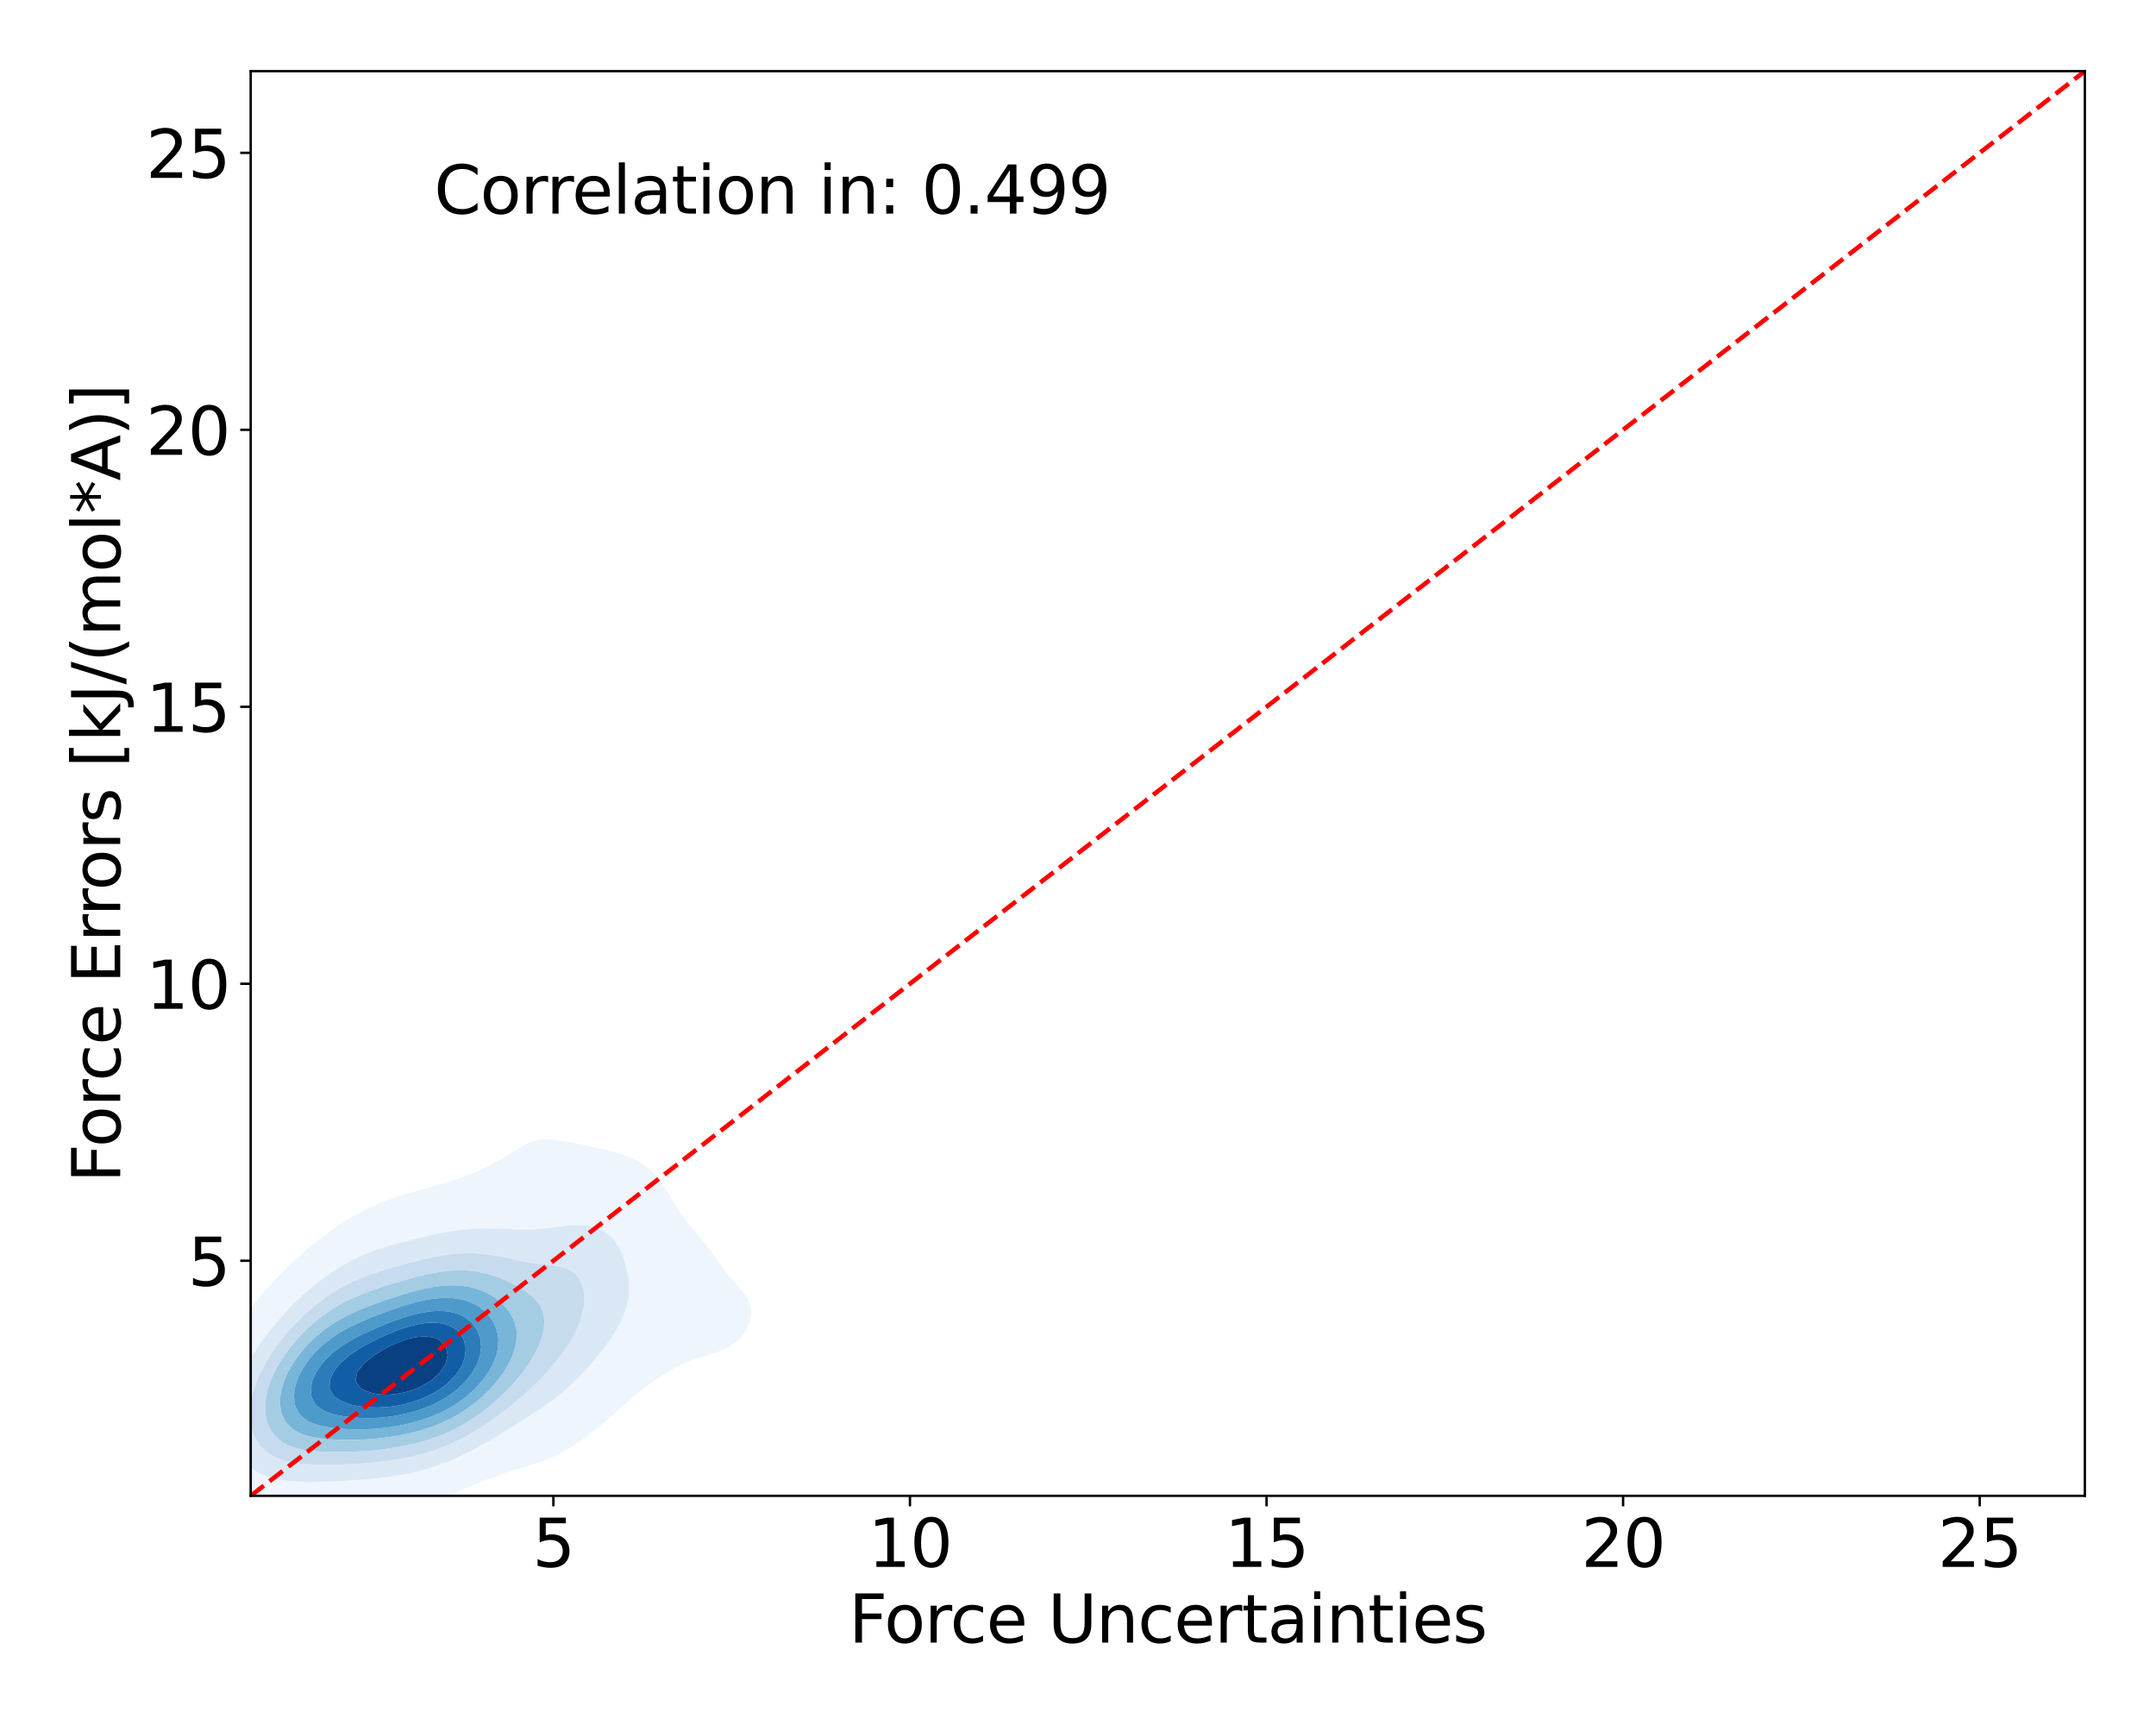 <?xml version="1.0" encoding="utf-8" standalone="no"?>
<!DOCTYPE svg PUBLIC "-//W3C//DTD SVG 1.1//EN"
  "http://www.w3.org/Graphics/SVG/1.1/DTD/svg11.dtd">
<svg xmlns:xlink="http://www.w3.org/1999/xlink" width="720pt" height="576pt" viewBox="0 0 720 576" xmlns="http://www.w3.org/2000/svg" version="1.1">
 <defs>
  <style type="text/css">*{stroke-linejoin: round; stroke-linecap: butt}</style>
 </defs>
 <g id="figure_1">
  <g id="patch_1">
   <path d="M 0 576 
L 720 576 
L 720 0 
L 0 0 
z
" style="fill: #ffffff"/>
  </g>
  <g id="axes_1">
   <g id="patch_2">
    <path d="M 83.72 499.48 
L 696.24 499.48 
L 696.24 23.76 
L 83.72 23.76 
z
" style="fill: #ffffff"/>
   </g>
   <g id="QuadContourSet_1">
    <path d="M 82.59 505.546 
L 84.056 505.898 
L 85.522 506.173 
L 86.988 506.382 
L 88.453 506.538 
L 89.919 506.65 
L 91.385 506.726 
L 92.851 506.772 
L 94.317 506.794 
L 95.782 506.798 
L 97.248 506.788 
L 98.714 506.767 
L 100.18 506.739 
L 101.645 506.704 
L 103.111 506.665 
L 104.577 506.622 
L 106.043 506.575 
L 107.509 506.522 
L 108.974 506.462 
L 110.44 506.396 
L 111.906 506.32 
L 113.372 506.234 
L 114.837 506.136 
L 116.303 506.026 
L 117.769 505.904 
L 119.235 505.768 
L 120.701 505.619 
L 122.166 505.454 
L 123.632 505.274 
L 124.425 505.168 
L 125.098 505.105 
L 126.564 504.957 
L 128.03 504.793 
L 129.495 504.611 
L 130.961 504.408 
L 132.427 504.181 
L 133.893 503.924 
L 135.358 503.632 
L 136.824 503.301 
L 138.29 502.923 
L 139.756 502.492 
L 140.043 502.399 
L 141.222 502.129 
L 142.687 501.752 
L 144.153 501.325 
L 145.619 500.842 
L 147.085 500.295 
L 148.551 499.676 
L 148.653 499.631 
L 150.016 499.19 
L 151.482 498.665 
L 152.948 498.081 
L 154.414 497.431 
L 155.598 496.862 
L 155.879 496.76 
L 157.345 496.225 
L 158.811 495.645 
L 160.277 495.021 
L 161.743 494.356 
L 162.326 494.093 
L 163.208 493.788 
L 164.674 493.279 
L 166.14 492.753 
L 167.606 492.216 
L 169.071 491.672 
L 170.031 491.325 
L 170.537 491.18 
L 172.003 490.774 
L 173.469 490.359 
L 174.935 489.928 
L 176.4 489.474 
L 177.866 488.988 
L 179.072 488.556 
L 179.332 488.479 
L 180.798 488.017 
L 182.264 487.492 
L 183.729 486.895 
L 185.195 486.211 
L 186.01 485.787 
L 186.661 485.497 
L 188.127 484.771 
L 189.592 483.939 
L 191.01 483.019 
L 191.058 482.991 
L 192.524 482.1 
L 193.99 481.087 
L 195.079 480.25 
L 195.456 479.99 
L 196.921 478.915 
L 198.387 477.707 
L 198.65 477.482 
L 199.853 476.541 
L 201.319 475.289 
L 201.959 474.713 
L 202.784 474.032 
L 204.25 472.758 
L 205.139 471.944 
L 205.716 471.457 
L 207.182 470.191 
L 208.3 469.176 
L 208.648 468.884 
L 210.113 467.658 
L 211.535 466.407 
L 211.579 466.371 
L 213.045 465.215 
L 214.511 464.015 
L 214.98 463.639 
L 215.977 462.896 
L 217.442 461.808 
L 218.702 460.87 
L 218.908 460.725 
L 220.374 459.757 
L 221.84 458.797 
L 222.943 458.101 
L 223.305 457.881 
L 224.771 457.063 
L 226.237 456.283 
L 227.703 455.551 
L 228.199 455.333 
L 229.169 454.904 
L 230.634 454.323 
L 232.1 453.795 
L 233.566 453.316 
L 235.032 452.876 
L 236.129 452.564 
L 236.498 452.451 
L 237.963 452.002 
L 239.429 451.512 
L 240.895 450.954 
L 242.361 450.304 
L 243.343 449.796 
L 243.826 449.498 
L 245.292 448.448 
L 246.758 447.234 
L 246.979 447.027 
L 248.224 445.491 
L 249.129 444.258 
L 249.69 443.061 
L 250.38 441.49 
L 250.869 438.721 
L 250.561 435.953 
L 249.69 433.871 
L 249.374 433.184 
L 248.224 431.626 
L 247.311 430.415 
L 246.758 429.837 
L 245.292 428.214 
L 244.831 427.647 
L 243.826 426.553 
L 242.489 424.878 
L 242.361 424.73 
L 240.895 422.801 
L 240.43 422.11 
L 239.429 420.745 
L 238.473 419.341 
L 237.963 418.656 
L 236.498 416.635 
L 236.453 416.572 
L 235.032 414.734 
L 234.297 413.804 
L 233.566 412.924 
L 232.1 411.197 
L 231.964 411.035 
L 230.634 409.437 
L 229.669 408.267 
L 229.169 407.625 
L 227.703 405.672 
L 227.579 405.498 
L 226.237 403.457 
L 225.775 402.729 
L 224.771 401.06 
L 224.111 399.961 
L 223.305 398.6 
L 222.426 397.192 
L 221.84 396.267 
L 220.525 394.424 
L 220.374 394.213 
L 218.908 392.41 
L 218.157 391.655 
L 217.442 390.902 
L 215.977 389.642 
L 214.856 388.886 
L 214.511 388.622 
L 213.045 387.684 
L 211.579 386.949 
L 210.113 386.358 
L 209.412 386.118 
L 208.648 385.799 
L 207.182 385.27 
L 205.716 384.812 
L 204.25 384.405 
L 202.784 384.037 
L 201.319 383.698 
L 199.853 383.386 
L 199.669 383.349 
L 198.387 383.041 
L 196.921 382.716 
L 195.456 382.415 
L 193.99 382.133 
L 192.524 381.866 
L 191.058 381.61 
L 189.592 381.361 
L 188.127 381.12 
L 186.661 380.891 
L 185.195 380.688 
L 184.17 380.581 
L 183.729 380.515 
L 182.264 380.414 
L 180.798 380.477 
L 180.231 380.581 
L 179.332 380.709 
L 177.866 381.107 
L 176.4 381.704 
L 174.935 382.484 
L 173.577 383.349 
L 173.469 383.401 
L 172.003 384.231 
L 170.537 385.145 
L 169.071 386.118 
L 169.071 386.118 
L 167.606 386.909 
L 166.14 387.728 
L 164.674 388.565 
L 164.125 388.886 
L 163.208 389.298 
L 161.743 389.968 
L 160.277 390.643 
L 158.811 391.324 
L 158.103 391.655 
L 157.345 391.931 
L 155.879 392.466 
L 154.414 393.003 
L 152.948 393.542 
L 151.482 394.084 
L 150.563 394.424 
L 150.016 394.583 
L 148.551 395.004 
L 147.085 395.427 
L 145.619 395.853 
L 144.153 396.284 
L 142.687 396.724 
L 141.222 397.177 
L 141.171 397.192 
L 139.756 397.54 
L 138.29 397.916 
L 136.824 398.315 
L 135.358 398.743 
L 133.893 399.209 
L 132.427 399.724 
L 131.807 399.961 
L 130.961 400.216 
L 129.495 400.699 
L 128.03 401.239 
L 126.564 401.849 
L 125.098 402.543 
L 124.736 402.729 
L 123.632 403.182 
L 122.166 403.852 
L 120.701 404.616 
L 119.235 405.494 
L 119.229 405.498 
L 117.769 406.242 
L 116.303 407.097 
L 114.837 408.085 
L 114.584 408.267 
L 113.372 408.975 
L 111.906 409.946 
L 110.491 411.035 
L 110.44 411.067 
L 108.974 412.036 
L 107.509 413.164 
L 106.757 413.804 
L 106.043 414.31 
L 104.577 415.451 
L 103.334 416.572 
L 103.111 416.742 
L 101.645 417.914 
L 100.18 419.309 
L 100.147 419.341 
L 98.714 420.54 
L 97.248 422.004 
L 97.147 422.11 
L 95.782 423.329 
L 94.33 424.878 
L 94.317 424.89 
L 92.851 426.292 
L 91.646 427.647 
L 91.385 427.908 
L 89.919 429.451 
L 89.105 430.415 
L 88.453 431.11 
L 86.988 432.846 
L 86.716 433.184 
L 85.522 434.542 
L 84.426 435.953 
L 84.056 436.395 
L 82.59 438.267 
L 82.255 438.721 
L 81.124 440.162 
L 80.178 441.49 
L 79.659 442.19 
L 78.242 444.258 
L 78.193 444.328 
L 76.727 446.459 
L 76.359 447.027 
L 75.261 448.716 
L 74.593 449.796 
L 73.796 451.115 
L 72.946 452.564 
L 72.33 453.67 
L 71.415 455.333 
L 70.864 456.415 
L 70 458.101 
L 69.398 459.414 
L 68.712 460.87 
L 67.932 462.786 
L 67.568 463.639 
L 66.572 466.407 
L 66.467 466.762 
L 65.682 469.176 
L 65.012 471.944 
L 65.001 472.005 
L 64.446 474.713 
L 64.096 477.482 
L 63.949 480.25 
L 64.017 483.019 
L 64.328 485.787 
L 64.941 488.556 
L 65.001 488.743 
L 65.834 491.325 
L 66.467 492.722 
L 67.134 494.093 
L 67.932 495.416 
L 68.927 496.862 
L 69.398 497.469 
L 70.864 499.118 
L 71.399 499.631 
L 72.33 500.501 
L 73.796 501.644 
L 74.997 502.399 
L 75.261 502.576 
L 76.727 503.441 
L 78.193 504.132 
L 79.659 504.681 
L 81.124 505.116 
L 81.335 505.168 
z
M 93.68 494.093 
L 92.851 493.959 
L 91.385 493.653 
L 89.919 493.256 
L 88.453 492.748 
L 86.988 492.104 
L 85.575 491.325 
L 85.522 491.295 
L 84.056 490.342 
L 82.59 489.129 
L 82.001 488.556 
L 81.124 487.576 
L 79.804 485.787 
L 79.659 485.535 
L 78.38 483.019 
L 78.193 482.466 
L 77.488 480.25 
L 77.024 477.482 
L 76.901 474.713 
L 77.063 471.944 
L 77.484 469.176 
L 78.163 466.407 
L 78.193 466.315 
L 79.017 463.639 
L 79.659 462.012 
L 80.091 460.87 
L 81.124 458.613 
L 81.354 458.101 
L 82.59 455.712 
L 82.787 455.333 
L 84.056 453.12 
L 84.381 452.564 
L 85.522 450.743 
L 86.138 449.796 
L 86.988 448.537 
L 88.065 447.027 
L 88.453 446.489 
L 89.919 444.558 
L 90.156 444.258 
L 91.385 442.686 
L 92.406 441.49 
L 92.851 440.95 
L 94.317 439.278 
L 94.839 438.721 
L 95.782 437.662 
L 97.248 436.173 
L 97.476 435.953 
L 98.714 434.668 
L 100.18 433.318 
L 100.332 433.184 
L 101.645 431.927 
L 103.111 430.684 
L 103.448 430.415 
L 104.577 429.421 
L 106.043 428.261 
L 106.893 427.647 
L 107.509 427.148 
L 108.974 426.054 
L 110.44 425.082 
L 110.77 424.878 
L 111.906 424.082 
L 113.372 423.158 
L 114.837 422.332 
L 115.265 422.11 
L 116.303 421.492 
L 117.769 420.704 
L 119.235 420 
L 120.701 419.368 
L 120.768 419.341 
L 122.166 418.698 
L 123.632 418.093 
L 125.098 417.549 
L 126.564 417.058 
L 128.03 416.611 
L 128.165 416.572 
L 129.495 416.132 
L 130.961 415.683 
L 132.427 415.266 
L 133.893 414.875 
L 135.358 414.506 
L 136.824 414.155 
L 138.29 413.821 
L 138.366 413.804 
L 139.756 413.438 
L 141.222 413.068 
L 142.687 412.716 
L 144.153 412.382 
L 145.619 412.069 
L 147.085 411.776 
L 148.551 411.507 
L 150.016 411.262 
L 151.482 411.043 
L 151.539 411.035 
L 152.948 410.812 
L 154.414 410.615 
L 155.879 410.452 
L 157.345 410.325 
L 158.811 410.232 
L 160.277 410.172 
L 161.743 410.145 
L 163.208 410.146 
L 164.674 410.173 
L 166.14 410.22 
L 167.606 410.283 
L 169.071 410.355 
L 170.537 410.426 
L 172.003 410.49 
L 173.469 410.537 
L 174.935 410.559 
L 176.4 410.548 
L 177.866 410.501 
L 179.332 410.416 
L 180.798 410.294 
L 182.264 410.14 
L 183.729 409.964 
L 185.195 409.775 
L 186.661 409.585 
L 188.127 409.407 
L 189.592 409.253 
L 191.058 409.136 
L 192.524 409.072 
L 193.99 409.074 
L 195.456 409.161 
L 196.921 409.354 
L 198.387 409.678 
L 199.853 410.165 
L 201.319 410.85 
L 201.629 411.035 
L 202.784 411.83 
L 204.25 413.158 
L 204.833 413.804 
L 205.716 415.021 
L 206.677 416.572 
L 207.182 417.626 
L 207.945 419.341 
L 208.648 421.433 
L 208.873 422.11 
L 209.551 424.878 
L 209.968 427.647 
L 210.104 430.415 
L 209.922 433.184 
L 209.387 435.953 
L 208.648 438.184 
L 208.477 438.721 
L 207.238 441.49 
L 207.182 441.588 
L 205.716 444.244 
L 205.708 444.258 
L 204.25 446.543 
L 203.947 447.027 
L 202.784 448.659 
L 201.98 449.796 
L 201.319 450.648 
L 199.853 452.526 
L 199.823 452.564 
L 198.387 454.308 
L 197.521 455.333 
L 196.921 456.012 
L 195.456 457.633 
L 195.023 458.101 
L 193.99 459.189 
L 192.524 460.653 
L 192.302 460.87 
L 191.058 462.07 
L 189.592 463.388 
L 189.307 463.639 
L 188.127 464.672 
L 186.661 465.868 
L 185.971 466.407 
L 185.195 467.022 
L 183.729 468.129 
L 182.264 469.155 
L 182.233 469.176 
L 180.798 470.211 
L 179.332 471.198 
L 178.165 471.944 
L 177.866 472.145 
L 176.4 473.13 
L 174.935 474.056 
L 173.853 474.713 
L 173.469 474.963 
L 172.003 475.918 
L 170.537 476.814 
L 169.397 477.482 
L 169.071 477.69 
L 167.606 478.628 
L 166.14 479.5 
L 164.793 480.25 
L 164.674 480.325 
L 163.208 481.239 
L 161.743 482.078 
L 160.277 482.85 
L 159.947 483.019 
L 158.811 483.686 
L 157.345 484.483 
L 155.879 485.205 
L 154.59 485.787 
L 154.414 485.881 
L 152.948 486.627 
L 151.482 487.297 
L 150.016 487.898 
L 148.551 488.438 
L 148.207 488.556 
L 147.085 489.022 
L 145.619 489.569 
L 144.153 490.056 
L 142.687 490.49 
L 141.222 490.875 
L 139.756 491.219 
L 139.258 491.325 
L 138.29 491.581 
L 136.824 491.93 
L 135.358 492.241 
L 133.893 492.519 
L 132.427 492.769 
L 130.961 492.995 
L 129.495 493.2 
L 128.03 493.386 
L 126.564 493.556 
L 125.098 493.711 
L 123.632 493.852 
L 122.166 493.979 
L 120.701 494.093 
L 120.701 494.093 
L 119.235 494.224 
L 117.769 494.339 
L 116.303 494.439 
L 114.837 494.525 
L 113.372 494.598 
L 111.906 494.66 
L 110.44 494.711 
L 108.974 494.753 
L 107.509 494.785 
L 106.043 494.808 
L 104.577 494.819 
L 103.111 494.816 
L 101.645 494.796 
L 100.18 494.752 
L 98.714 494.68 
L 97.248 494.572 
L 95.782 494.419 
L 94.317 494.21 
z
" clip-path="url(#pbcc697b4b0)" style="fill: #eef5fc"/>
    <path d="M 94.317 494.21 
L 95.782 494.419 
L 97.248 494.572 
L 98.714 494.68 
L 100.18 494.752 
L 101.645 494.796 
L 103.111 494.816 
L 104.577 494.819 
L 106.043 494.808 
L 107.509 494.785 
L 108.974 494.753 
L 110.44 494.711 
L 111.906 494.66 
L 113.372 494.598 
L 114.837 494.525 
L 116.303 494.439 
L 117.769 494.339 
L 119.235 494.224 
L 120.701 494.093 
L 120.701 494.093 
L 122.166 493.979 
L 123.632 493.852 
L 125.098 493.711 
L 126.564 493.556 
L 128.03 493.386 
L 129.495 493.2 
L 130.961 492.995 
L 132.427 492.769 
L 133.893 492.519 
L 135.358 492.241 
L 136.824 491.93 
L 138.29 491.581 
L 139.258 491.325 
L 139.756 491.219 
L 141.222 490.875 
L 142.687 490.49 
L 144.153 490.056 
L 145.619 489.569 
L 147.085 489.022 
L 148.207 488.556 
L 148.551 488.438 
L 150.016 487.898 
L 151.482 487.297 
L 152.948 486.627 
L 154.414 485.881 
L 154.59 485.787 
L 155.879 485.205 
L 157.345 484.483 
L 158.811 483.686 
L 159.947 483.019 
L 160.277 482.85 
L 161.743 482.078 
L 163.208 481.239 
L 164.674 480.325 
L 164.793 480.25 
L 166.14 479.5 
L 167.606 478.628 
L 169.071 477.69 
L 169.397 477.482 
L 170.537 476.814 
L 172.003 475.918 
L 173.469 474.963 
L 173.853 474.713 
L 174.935 474.056 
L 176.4 473.13 
L 177.866 472.145 
L 178.165 471.944 
L 179.332 471.198 
L 180.798 470.211 
L 182.233 469.176 
L 182.264 469.155 
L 183.729 468.129 
L 185.195 467.022 
L 185.971 466.407 
L 186.661 465.868 
L 188.127 464.672 
L 189.307 463.639 
L 189.592 463.388 
L 191.058 462.07 
L 192.302 460.87 
L 192.524 460.653 
L 193.99 459.189 
L 195.023 458.101 
L 195.456 457.633 
L 196.921 456.012 
L 197.521 455.333 
L 198.387 454.308 
L 199.823 452.564 
L 199.853 452.526 
L 201.319 450.648 
L 201.98 449.796 
L 202.784 448.659 
L 203.947 447.027 
L 204.25 446.543 
L 205.708 444.258 
L 205.716 444.244 
L 207.182 441.588 
L 207.238 441.49 
L 208.477 438.721 
L 208.648 438.184 
L 209.387 435.953 
L 209.922 433.184 
L 210.104 430.415 
L 209.968 427.647 
L 209.551 424.878 
L 208.873 422.11 
L 208.648 421.433 
L 207.945 419.341 
L 207.182 417.626 
L 206.677 416.572 
L 205.716 415.021 
L 204.833 413.804 
L 204.25 413.158 
L 202.784 411.83 
L 201.629 411.035 
L 201.319 410.85 
L 199.853 410.165 
L 198.387 409.678 
L 196.921 409.354 
L 195.456 409.161 
L 193.99 409.074 
L 192.524 409.072 
L 191.058 409.136 
L 189.592 409.253 
L 188.127 409.407 
L 186.661 409.585 
L 185.195 409.775 
L 183.729 409.964 
L 182.264 410.14 
L 180.798 410.294 
L 179.332 410.416 
L 177.866 410.501 
L 176.4 410.548 
L 174.935 410.559 
L 173.469 410.537 
L 172.003 410.49 
L 170.537 410.426 
L 169.071 410.355 
L 167.606 410.283 
L 166.14 410.22 
L 164.674 410.173 
L 163.208 410.146 
L 161.743 410.145 
L 160.277 410.172 
L 158.811 410.232 
L 157.345 410.325 
L 155.879 410.452 
L 154.414 410.615 
L 152.948 410.812 
L 151.539 411.035 
L 151.482 411.043 
L 150.016 411.262 
L 148.551 411.507 
L 147.085 411.776 
L 145.619 412.069 
L 144.153 412.382 
L 142.687 412.716 
L 141.222 413.068 
L 139.756 413.438 
L 138.366 413.804 
L 138.29 413.821 
L 136.824 414.155 
L 135.358 414.506 
L 133.893 414.875 
L 132.427 415.266 
L 130.961 415.683 
L 129.495 416.132 
L 128.165 416.572 
L 128.03 416.611 
L 126.564 417.058 
L 125.098 417.549 
L 123.632 418.093 
L 122.166 418.698 
L 120.768 419.341 
L 120.701 419.368 
L 119.235 420 
L 117.769 420.704 
L 116.303 421.492 
L 115.265 422.11 
L 114.837 422.332 
L 113.372 423.158 
L 111.906 424.082 
L 110.77 424.878 
L 110.44 425.082 
L 108.974 426.054 
L 107.509 427.148 
L 106.893 427.647 
L 106.043 428.261 
L 104.577 429.421 
L 103.448 430.415 
L 103.111 430.684 
L 101.645 431.927 
L 100.332 433.184 
L 100.18 433.318 
L 98.714 434.668 
L 97.476 435.953 
L 97.248 436.173 
L 95.782 437.662 
L 94.839 438.721 
L 94.317 439.278 
L 92.851 440.95 
L 92.406 441.49 
L 91.385 442.686 
L 90.156 444.258 
L 89.919 444.558 
L 88.453 446.489 
L 88.065 447.027 
L 86.988 448.537 
L 86.138 449.796 
L 85.522 450.743 
L 84.381 452.564 
L 84.056 453.12 
L 82.787 455.333 
L 82.59 455.712 
L 81.354 458.101 
L 81.124 458.613 
L 80.091 460.87 
L 79.659 462.012 
L 79.017 463.639 
L 78.193 466.315 
L 78.163 466.407 
L 77.484 469.176 
L 77.063 471.944 
L 76.901 474.713 
L 77.024 477.482 
L 77.488 480.25 
L 78.193 482.466 
L 78.38 483.019 
L 79.659 485.535 
L 79.804 485.787 
L 81.124 487.576 
L 82.001 488.556 
L 82.59 489.129 
L 84.056 490.342 
L 85.522 491.295 
L 85.575 491.325 
L 86.988 492.104 
L 88.453 492.748 
L 89.919 493.256 
L 91.385 493.653 
L 92.851 493.959 
L 93.68 494.093 
z
M 99.048 488.556 
L 98.714 488.514 
L 97.248 488.271 
L 95.782 487.949 
L 94.317 487.529 
L 92.851 486.987 
L 91.385 486.295 
L 90.506 485.787 
L 89.919 485.417 
L 88.453 484.288 
L 87.153 483.019 
L 86.988 482.818 
L 85.522 480.724 
L 85.238 480.25 
L 84.12 477.482 
L 84.056 477.193 
L 83.54 474.713 
L 83.387 471.944 
L 83.586 469.176 
L 84.056 466.641 
L 84.096 466.407 
L 84.853 463.639 
L 85.522 461.839 
L 85.87 460.87 
L 86.988 458.394 
L 87.118 458.101 
L 88.453 455.567 
L 88.578 455.333 
L 89.919 453.092 
L 90.244 452.564 
L 91.385 450.852 
L 92.122 449.796 
L 92.851 448.797 
L 94.228 447.027 
L 94.317 446.915 
L 95.782 445.123 
L 96.546 444.258 
L 97.248 443.456 
L 98.714 441.901 
L 99.125 441.49 
L 100.18 440.403 
L 101.645 439.029 
L 101.994 438.721 
L 103.111 437.683 
L 104.577 436.45 
L 105.216 435.953 
L 106.043 435.262 
L 107.509 434.14 
L 108.901 433.184 
L 108.974 433.129 
L 110.44 432.097 
L 111.906 431.175 
L 113.246 430.415 
L 113.372 430.336 
L 114.837 429.481 
L 116.303 428.715 
L 117.769 428.026 
L 118.655 427.647 
L 119.235 427.368 
L 120.701 426.721 
L 122.166 426.136 
L 123.632 425.603 
L 125.098 425.115 
L 125.862 424.878 
L 126.564 424.631 
L 128.03 424.144 
L 129.495 423.687 
L 130.961 423.256 
L 132.427 422.846 
L 133.893 422.457 
L 135.257 422.11 
L 135.358 422.08 
L 136.824 421.659 
L 138.29 421.259 
L 139.756 420.881 
L 141.222 420.526 
L 142.687 420.195 
L 144.153 419.89 
L 145.619 419.614 
L 147.085 419.366 
L 147.256 419.341 
L 148.551 419.116 
L 150.016 418.9 
L 151.482 418.726 
L 152.948 418.594 
L 154.414 418.505 
L 155.879 418.462 
L 157.345 418.463 
L 158.811 418.511 
L 160.277 418.605 
L 161.743 418.746 
L 163.208 418.932 
L 164.674 419.16 
L 165.679 419.341 
L 166.14 419.418 
L 167.606 419.691 
L 169.071 419.988 
L 170.537 420.302 
L 172.003 420.622 
L 173.469 420.934 
L 174.935 421.23 
L 176.4 421.498 
L 177.866 421.733 
L 179.332 421.936 
L 180.798 422.11 
L 180.798 422.11 
L 182.264 422.271 
L 183.729 422.438 
L 185.195 422.634 
L 186.661 422.892 
L 188.127 423.257 
L 189.592 423.783 
L 191.058 424.541 
L 191.55 424.878 
L 192.524 425.82 
L 193.871 427.647 
L 193.99 427.926 
L 194.843 430.415 
L 195.159 433.184 
L 195.006 435.953 
L 194.471 438.721 
L 193.99 440.223 
L 193.602 441.49 
L 192.524 444.027 
L 192.43 444.258 
L 191.058 446.873 
L 190.981 447.027 
L 189.592 449.269 
L 189.276 449.796 
L 188.127 451.416 
L 187.327 452.564 
L 186.661 453.399 
L 185.195 455.249 
L 185.13 455.333 
L 183.729 456.944 
L 182.72 458.101 
L 182.264 458.578 
L 180.798 460.117 
L 180.081 460.87 
L 179.332 461.6 
L 177.866 463.017 
L 177.224 463.639 
L 176.4 464.392 
L 174.935 465.712 
L 174.154 466.407 
L 173.469 466.997 
L 172.003 468.24 
L 170.859 469.176 
L 170.537 469.436 
L 169.071 470.62 
L 167.606 471.731 
L 167.323 471.944 
L 166.14 472.849 
L 164.674 473.905 
L 163.484 474.713 
L 163.208 474.909 
L 161.743 475.924 
L 160.277 476.858 
L 159.233 477.482 
L 158.811 477.752 
L 157.345 478.65 
L 155.879 479.468 
L 154.414 480.214 
L 154.339 480.25 
L 152.948 480.997 
L 151.482 481.709 
L 150.016 482.351 
L 148.551 482.931 
L 148.313 483.019 
L 147.085 483.533 
L 145.619 484.085 
L 144.153 484.579 
L 142.687 485.021 
L 141.222 485.418 
L 139.756 485.773 
L 139.693 485.787 
L 138.29 486.153 
L 136.824 486.496 
L 135.358 486.805 
L 133.893 487.083 
L 132.427 487.335 
L 130.961 487.564 
L 129.495 487.772 
L 128.03 487.961 
L 126.564 488.131 
L 125.098 488.285 
L 123.632 488.422 
L 122.166 488.544 
L 121.997 488.556 
L 120.701 488.669 
L 119.235 488.777 
L 117.769 488.869 
L 116.303 488.944 
L 114.837 489.004 
L 113.372 489.05 
L 111.906 489.083 
L 110.44 489.104 
L 108.974 489.113 
L 107.509 489.106 
L 106.043 489.083 
L 104.577 489.038 
L 103.111 488.966 
L 101.645 488.86 
L 100.18 488.711 
z
" clip-path="url(#pbcc697b4b0)" style="fill: #dae8f6"/>
    <path d="M 100.18 488.711 
L 101.645 488.86 
L 103.111 488.966 
L 104.577 489.038 
L 106.043 489.083 
L 107.509 489.106 
L 108.974 489.113 
L 110.44 489.104 
L 111.906 489.083 
L 113.372 489.05 
L 114.837 489.004 
L 116.303 488.944 
L 117.769 488.869 
L 119.235 488.777 
L 120.701 488.669 
L 121.997 488.556 
L 122.166 488.544 
L 123.632 488.422 
L 125.098 488.285 
L 126.564 488.131 
L 128.03 487.961 
L 129.495 487.772 
L 130.961 487.564 
L 132.427 487.335 
L 133.893 487.083 
L 135.358 486.805 
L 136.824 486.496 
L 138.29 486.153 
L 139.693 485.787 
L 139.756 485.773 
L 141.222 485.418 
L 142.687 485.021 
L 144.153 484.579 
L 145.619 484.085 
L 147.085 483.533 
L 148.313 483.019 
L 148.551 482.931 
L 150.016 482.351 
L 151.482 481.709 
L 152.948 480.997 
L 154.339 480.25 
L 154.414 480.214 
L 155.879 479.468 
L 157.345 478.65 
L 158.811 477.752 
L 159.233 477.482 
L 160.277 476.858 
L 161.743 475.924 
L 163.208 474.909 
L 163.484 474.713 
L 164.674 473.905 
L 166.14 472.849 
L 167.323 471.944 
L 167.606 471.731 
L 169.071 470.62 
L 170.537 469.436 
L 170.859 469.176 
L 172.003 468.24 
L 173.469 466.997 
L 174.154 466.407 
L 174.935 465.712 
L 176.4 464.392 
L 177.224 463.639 
L 177.866 463.017 
L 179.332 461.6 
L 180.081 460.87 
L 180.798 460.117 
L 182.264 458.578 
L 182.72 458.101 
L 183.729 456.944 
L 185.13 455.333 
L 185.195 455.249 
L 186.661 453.399 
L 187.327 452.564 
L 188.127 451.416 
L 189.276 449.796 
L 189.592 449.269 
L 190.981 447.027 
L 191.058 446.873 
L 192.43 444.258 
L 192.524 444.027 
L 193.602 441.49 
L 193.99 440.223 
L 194.471 438.721 
L 195.006 435.953 
L 195.159 433.184 
L 194.843 430.415 
L 193.99 427.926 
L 193.871 427.647 
L 192.524 425.82 
L 191.55 424.878 
L 191.058 424.541 
L 189.592 423.783 
L 188.127 423.257 
L 186.661 422.892 
L 185.195 422.634 
L 183.729 422.438 
L 182.264 422.271 
L 180.798 422.11 
L 180.798 422.11 
L 179.332 421.936 
L 177.866 421.733 
L 176.4 421.498 
L 174.935 421.23 
L 173.469 420.934 
L 172.003 420.622 
L 170.537 420.302 
L 169.071 419.988 
L 167.606 419.691 
L 166.14 419.418 
L 165.679 419.341 
L 164.674 419.16 
L 163.208 418.932 
L 161.743 418.746 
L 160.277 418.605 
L 158.811 418.511 
L 157.345 418.463 
L 155.879 418.462 
L 154.414 418.505 
L 152.948 418.594 
L 151.482 418.726 
L 150.016 418.9 
L 148.551 419.116 
L 147.256 419.341 
L 147.085 419.366 
L 145.619 419.614 
L 144.153 419.89 
L 142.687 420.195 
L 141.222 420.526 
L 139.756 420.881 
L 138.29 421.259 
L 136.824 421.659 
L 135.358 422.08 
L 135.257 422.11 
L 133.893 422.457 
L 132.427 422.846 
L 130.961 423.256 
L 129.495 423.687 
L 128.03 424.144 
L 126.564 424.631 
L 125.862 424.878 
L 125.098 425.115 
L 123.632 425.603 
L 122.166 426.136 
L 120.701 426.721 
L 119.235 427.368 
L 118.655 427.647 
L 117.769 428.026 
L 116.303 428.715 
L 114.837 429.481 
L 113.372 430.336 
L 113.246 430.415 
L 111.906 431.175 
L 110.44 432.097 
L 108.974 433.129 
L 108.901 433.184 
L 107.509 434.14 
L 106.043 435.262 
L 105.216 435.953 
L 104.577 436.45 
L 103.111 437.683 
L 101.994 438.721 
L 101.645 439.029 
L 100.18 440.403 
L 99.125 441.49 
L 98.714 441.901 
L 97.248 443.456 
L 96.546 444.258 
L 95.782 445.123 
L 94.317 446.915 
L 94.228 447.027 
L 92.851 448.797 
L 92.122 449.796 
L 91.385 450.852 
L 90.244 452.564 
L 89.919 453.092 
L 88.578 455.333 
L 88.453 455.567 
L 87.118 458.101 
L 86.988 458.394 
L 85.87 460.87 
L 85.522 461.839 
L 84.853 463.639 
L 84.096 466.407 
L 84.056 466.641 
L 83.586 469.176 
L 83.387 471.944 
L 83.54 474.713 
L 84.056 477.193 
L 84.12 477.482 
L 85.238 480.25 
L 85.522 480.724 
L 86.988 482.818 
L 87.153 483.019 
L 88.453 484.288 
L 89.919 485.417 
L 90.506 485.787 
L 91.385 486.295 
L 92.851 486.987 
L 94.317 487.529 
L 95.782 487.949 
L 97.248 488.271 
L 98.714 488.514 
L 99.048 488.556 
z
M 97.441 483.019 
L 97.248 482.951 
L 95.782 482.313 
L 94.317 481.485 
L 92.851 480.415 
L 92.658 480.25 
L 91.385 478.866 
L 90.369 477.482 
L 89.919 476.562 
L 89.141 474.713 
L 88.581 471.944 
L 88.51 469.176 
L 88.827 466.407 
L 89.485 463.639 
L 89.919 462.403 
L 90.444 460.87 
L 91.385 458.772 
L 91.684 458.101 
L 92.851 455.948 
L 93.189 455.333 
L 94.317 453.545 
L 94.957 452.564 
L 95.782 451.41 
L 97 449.796 
L 97.248 449.484 
L 98.714 447.724 
L 99.333 447.027 
L 100.18 446.094 
L 101.645 444.598 
L 101.999 444.258 
L 103.111 443.183 
L 104.577 441.889 
L 105.063 441.49 
L 106.043 440.659 
L 107.509 439.523 
L 108.646 438.721 
L 108.974 438.477 
L 110.44 437.466 
L 111.906 436.556 
L 112.975 435.953 
L 113.372 435.711 
L 114.837 434.89 
L 116.303 434.149 
L 117.769 433.478 
L 118.466 433.184 
L 119.235 432.829 
L 120.701 432.204 
L 122.166 431.63 
L 123.632 431.099 
L 125.098 430.605 
L 125.685 430.415 
L 126.564 430.101 
L 128.03 429.599 
L 129.495 429.122 
L 130.961 428.667 
L 132.427 428.231 
L 133.893 427.814 
L 134.501 427.647 
L 135.358 427.381 
L 136.824 426.946 
L 138.29 426.537 
L 139.756 426.155 
L 141.222 425.802 
L 142.687 425.48 
L 144.153 425.19 
L 145.619 424.935 
L 145.999 424.878 
L 147.085 424.693 
L 148.551 424.49 
L 150.016 424.334 
L 151.482 424.229 
L 152.948 424.176 
L 154.414 424.179 
L 155.879 424.239 
L 157.345 424.361 
L 158.811 424.548 
L 160.277 424.801 
L 160.637 424.878 
L 161.743 425.108 
L 163.208 425.481 
L 164.674 425.926 
L 166.14 426.442 
L 167.606 427.025 
L 169.023 427.647 
L 169.071 427.67 
L 170.537 428.376 
L 172.003 429.138 
L 173.469 429.951 
L 174.287 430.415 
L 174.935 430.848 
L 176.4 431.867 
L 177.866 432.996 
L 178.101 433.184 
L 179.332 434.547 
L 180.416 435.953 
L 180.798 436.826 
L 181.526 438.721 
L 181.818 441.49 
L 181.535 444.258 
L 180.798 447.027 
L 180.798 447.027 
L 179.715 449.796 
L 179.332 450.508 
L 178.309 452.564 
L 177.866 453.257 
L 176.611 455.333 
L 176.4 455.618 
L 174.935 457.68 
L 174.647 458.101 
L 173.469 459.556 
L 172.414 460.87 
L 172.003 461.322 
L 170.537 462.942 
L 169.905 463.639 
L 169.071 464.474 
L 167.606 465.911 
L 167.094 466.407 
L 166.14 467.274 
L 164.674 468.556 
L 163.941 469.176 
L 163.208 469.777 
L 161.743 470.929 
L 160.36 471.944 
L 160.277 472.006 
L 158.811 473.054 
L 157.345 474.019 
L 156.213 474.713 
L 155.879 474.924 
L 154.414 475.804 
L 152.948 476.605 
L 151.482 477.336 
L 151.17 477.482 
L 150.016 478.055 
L 148.551 478.719 
L 147.085 479.318 
L 145.619 479.859 
L 144.449 480.25 
L 144.153 480.359 
L 142.687 480.854 
L 141.222 481.299 
L 139.756 481.7 
L 138.29 482.061 
L 136.824 482.387 
L 135.358 482.683 
L 133.893 482.951 
L 133.491 483.019 
L 132.427 483.221 
L 130.961 483.473 
L 129.495 483.701 
L 128.03 483.904 
L 126.564 484.085 
L 125.098 484.244 
L 123.632 484.381 
L 122.166 484.498 
L 120.701 484.595 
L 119.235 484.673 
L 117.769 484.733 
L 116.303 484.776 
L 114.837 484.803 
L 113.372 484.816 
L 111.906 484.813 
L 110.44 484.795 
L 108.974 484.758 
L 107.509 484.7 
L 106.043 484.614 
L 104.577 484.495 
L 103.111 484.331 
L 101.645 484.111 
L 100.18 483.82 
L 98.714 483.441 
z
" clip-path="url(#pbcc697b4b0)" style="fill: #c7dbef"/>
    <path d="M 98.714 483.441 
L 100.18 483.82 
L 101.645 484.111 
L 103.111 484.331 
L 104.577 484.495 
L 106.043 484.614 
L 107.509 484.7 
L 108.974 484.758 
L 110.44 484.795 
L 111.906 484.813 
L 113.372 484.816 
L 114.837 484.803 
L 116.303 484.776 
L 117.769 484.733 
L 119.235 484.673 
L 120.701 484.595 
L 122.166 484.498 
L 123.632 484.381 
L 125.098 484.244 
L 126.564 484.085 
L 128.03 483.904 
L 129.495 483.701 
L 130.961 483.473 
L 132.427 483.221 
L 133.491 483.019 
L 133.893 482.951 
L 135.358 482.683 
L 136.824 482.387 
L 138.29 482.061 
L 139.756 481.7 
L 141.222 481.299 
L 142.687 480.854 
L 144.153 480.359 
L 144.449 480.25 
L 145.619 479.859 
L 147.085 479.318 
L 148.551 478.719 
L 150.016 478.055 
L 151.17 477.482 
L 151.482 477.336 
L 152.948 476.605 
L 154.414 475.804 
L 155.879 474.924 
L 156.213 474.713 
L 157.345 474.019 
L 158.811 473.054 
L 160.277 472.006 
L 160.36 471.944 
L 161.743 470.929 
L 163.208 469.777 
L 163.941 469.176 
L 164.674 468.556 
L 166.14 467.274 
L 167.094 466.407 
L 167.606 465.911 
L 169.071 464.474 
L 169.905 463.639 
L 170.537 462.942 
L 172.003 461.322 
L 172.414 460.87 
L 173.469 459.556 
L 174.647 458.101 
L 174.935 457.68 
L 176.4 455.618 
L 176.611 455.333 
L 177.866 453.257 
L 178.309 452.564 
L 179.332 450.508 
L 179.715 449.796 
L 180.798 447.027 
L 180.798 447.027 
L 181.535 444.258 
L 181.818 441.49 
L 181.526 438.721 
L 180.798 436.826 
L 180.416 435.953 
L 179.332 434.547 
L 178.101 433.184 
L 177.866 432.996 
L 176.4 431.867 
L 174.935 430.848 
L 174.287 430.415 
L 173.469 429.951 
L 172.003 429.138 
L 170.537 428.376 
L 169.071 427.67 
L 169.023 427.647 
L 167.606 427.025 
L 166.14 426.442 
L 164.674 425.926 
L 163.208 425.481 
L 161.743 425.108 
L 160.637 424.878 
L 160.277 424.801 
L 158.811 424.548 
L 157.345 424.361 
L 155.879 424.239 
L 154.414 424.179 
L 152.948 424.176 
L 151.482 424.229 
L 150.016 424.334 
L 148.551 424.49 
L 147.085 424.693 
L 145.999 424.878 
L 145.619 424.935 
L 144.153 425.19 
L 142.687 425.48 
L 141.222 425.802 
L 139.756 426.155 
L 138.29 426.537 
L 136.824 426.946 
L 135.358 427.381 
L 134.501 427.647 
L 133.893 427.814 
L 132.427 428.231 
L 130.961 428.667 
L 129.495 429.122 
L 128.03 429.599 
L 126.564 430.101 
L 125.685 430.415 
L 125.098 430.605 
L 123.632 431.099 
L 122.166 431.63 
L 120.701 432.204 
L 119.235 432.829 
L 118.466 433.184 
L 117.769 433.478 
L 116.303 434.149 
L 114.837 434.89 
L 113.372 435.711 
L 112.975 435.953 
L 111.906 436.556 
L 110.44 437.466 
L 108.974 438.477 
L 108.646 438.721 
L 107.509 439.523 
L 106.043 440.659 
L 105.063 441.49 
L 104.577 441.889 
L 103.111 443.183 
L 101.999 444.258 
L 101.645 444.598 
L 100.18 446.094 
L 99.333 447.027 
L 98.714 447.724 
L 97.248 449.484 
L 97 449.796 
L 95.782 451.41 
L 94.957 452.564 
L 94.317 453.545 
L 93.189 455.333 
L 92.851 455.948 
L 91.684 458.101 
L 91.385 458.772 
L 90.444 460.87 
L 89.919 462.403 
L 89.485 463.639 
L 88.827 466.407 
L 88.51 469.176 
L 88.581 471.944 
L 89.141 474.713 
L 89.919 476.562 
L 90.369 477.482 
L 91.385 478.866 
L 92.658 480.25 
L 92.851 480.415 
L 94.317 481.485 
L 95.782 482.313 
L 97.248 482.951 
L 97.441 483.019 
z
M 106.818 480.25 
L 106.043 480.147 
L 104.577 479.892 
L 103.111 479.555 
L 101.645 479.113 
L 100.18 478.537 
L 98.714 477.789 
L 98.222 477.482 
L 97.248 476.711 
L 95.782 475.211 
L 95.383 474.713 
L 94.317 472.593 
L 94.044 471.944 
L 93.527 469.176 
L 93.58 466.407 
L 94.084 463.639 
L 94.317 462.926 
L 94.974 460.87 
L 95.782 459.071 
L 96.218 458.101 
L 97.248 456.287 
L 97.802 455.333 
L 98.714 453.994 
L 99.731 452.564 
L 100.18 451.997 
L 101.645 450.238 
L 102.034 449.796 
L 103.111 448.649 
L 104.577 447.205 
L 104.768 447.027 
L 106.043 445.879 
L 107.509 444.672 
L 108.049 444.258 
L 108.974 443.55 
L 110.44 442.521 
L 111.906 441.586 
L 112.068 441.49 
L 113.372 440.695 
L 114.837 439.882 
L 116.303 439.14 
L 117.197 438.721 
L 117.769 438.44 
L 119.235 437.767 
L 120.701 437.145 
L 122.166 436.564 
L 123.632 436.017 
L 123.811 435.953 
L 125.098 435.456 
L 126.564 434.916 
L 128.03 434.399 
L 129.495 433.904 
L 130.961 433.428 
L 131.733 433.184 
L 132.427 432.947 
L 133.893 432.463 
L 135.358 432.006 
L 136.824 431.575 
L 138.29 431.174 
L 139.756 430.803 
L 141.222 430.465 
L 141.462 430.415 
L 142.687 430.138 
L 144.153 429.851 
L 145.619 429.611 
L 147.085 429.423 
L 148.551 429.289 
L 150.016 429.212 
L 151.482 429.197 
L 152.948 429.25 
L 154.414 429.375 
L 155.879 429.58 
L 157.345 429.872 
L 158.811 430.258 
L 159.301 430.415 
L 160.277 430.745 
L 161.743 431.348 
L 163.208 432.075 
L 164.674 432.935 
L 165.06 433.184 
L 166.14 433.99 
L 167.606 435.234 
L 168.376 435.953 
L 169.071 436.781 
L 170.537 438.721 
L 170.537 438.721 
L 171.862 441.49 
L 172.003 442.093 
L 172.489 444.258 
L 172.526 447.027 
L 172.059 449.796 
L 172.003 449.959 
L 171.178 452.564 
L 170.537 453.91 
L 169.897 455.333 
L 169.071 456.697 
L 168.247 458.101 
L 167.606 458.977 
L 166.224 460.87 
L 166.14 460.968 
L 164.674 462.675 
L 163.828 463.639 
L 163.208 464.264 
L 161.743 465.7 
L 160.994 466.407 
L 160.277 467.032 
L 158.811 468.252 
L 157.631 469.176 
L 157.345 469.39 
L 155.879 470.441 
L 154.414 471.41 
L 153.55 471.944 
L 152.948 472.313 
L 151.482 473.152 
L 150.016 473.917 
L 148.551 474.615 
L 148.33 474.713 
L 147.085 475.279 
L 145.619 475.885 
L 144.153 476.433 
L 142.687 476.929 
L 141.222 477.379 
L 140.858 477.482 
L 139.756 477.811 
L 138.29 478.208 
L 136.824 478.568 
L 135.358 478.893 
L 133.893 479.187 
L 132.427 479.453 
L 130.961 479.691 
L 129.495 479.904 
L 128.03 480.091 
L 126.602 480.25 
L 126.564 480.255 
L 125.098 480.405 
L 123.632 480.529 
L 122.166 480.626 
L 120.701 480.699 
L 119.235 480.748 
L 117.769 480.775 
L 116.303 480.781 
L 114.837 480.767 
L 113.372 480.733 
L 111.906 480.677 
L 110.44 480.596 
L 108.974 480.486 
L 107.509 480.34 
z
" clip-path="url(#pbcc697b4b0)" style="fill: #a4cce3"/>
    <path d="M 107.509 480.34 
L 108.974 480.486 
L 110.44 480.596 
L 111.906 480.677 
L 113.372 480.733 
L 114.837 480.767 
L 116.303 480.781 
L 117.769 480.775 
L 119.235 480.748 
L 120.701 480.699 
L 122.166 480.626 
L 123.632 480.529 
L 125.098 480.405 
L 126.564 480.255 
L 126.602 480.25 
L 128.03 480.091 
L 129.495 479.904 
L 130.961 479.691 
L 132.427 479.453 
L 133.893 479.187 
L 135.358 478.893 
L 136.824 478.568 
L 138.29 478.208 
L 139.756 477.811 
L 140.858 477.482 
L 141.222 477.379 
L 142.687 476.929 
L 144.153 476.433 
L 145.619 475.885 
L 147.085 475.279 
L 148.33 474.713 
L 148.551 474.615 
L 150.016 473.917 
L 151.482 473.152 
L 152.948 472.313 
L 153.55 471.944 
L 154.414 471.41 
L 155.879 470.441 
L 157.345 469.39 
L 157.631 469.176 
L 158.811 468.252 
L 160.277 467.032 
L 160.994 466.407 
L 161.743 465.7 
L 163.208 464.264 
L 163.828 463.639 
L 164.674 462.675 
L 166.14 460.968 
L 166.224 460.87 
L 167.606 458.977 
L 168.247 458.101 
L 169.071 456.697 
L 169.897 455.333 
L 170.537 453.91 
L 171.178 452.564 
L 172.003 449.959 
L 172.059 449.796 
L 172.526 447.027 
L 172.489 444.258 
L 172.003 442.093 
L 171.862 441.49 
L 170.537 438.721 
L 170.537 438.721 
L 169.071 436.781 
L 168.376 435.953 
L 167.606 435.234 
L 166.14 433.99 
L 165.06 433.184 
L 164.674 432.935 
L 163.208 432.075 
L 161.743 431.348 
L 160.277 430.745 
L 159.301 430.415 
L 158.811 430.258 
L 157.345 429.872 
L 155.879 429.58 
L 154.414 429.375 
L 152.948 429.25 
L 151.482 429.197 
L 150.016 429.212 
L 148.551 429.289 
L 147.085 429.423 
L 145.619 429.611 
L 144.153 429.851 
L 142.687 430.138 
L 141.462 430.415 
L 141.222 430.465 
L 139.756 430.803 
L 138.29 431.174 
L 136.824 431.575 
L 135.358 432.006 
L 133.893 432.463 
L 132.427 432.947 
L 131.733 433.184 
L 130.961 433.428 
L 129.495 433.904 
L 128.03 434.399 
L 126.564 434.916 
L 125.098 435.456 
L 123.811 435.953 
L 123.632 436.017 
L 122.166 436.564 
L 120.701 437.145 
L 119.235 437.767 
L 117.769 438.44 
L 117.197 438.721 
L 116.303 439.14 
L 114.837 439.882 
L 113.372 440.695 
L 112.068 441.49 
L 111.906 441.586 
L 110.44 442.521 
L 108.974 443.55 
L 108.049 444.258 
L 107.509 444.672 
L 106.043 445.879 
L 104.768 447.027 
L 104.577 447.205 
L 103.111 448.649 
L 102.034 449.796 
L 101.645 450.238 
L 100.18 451.997 
L 99.731 452.564 
L 98.714 453.994 
L 97.802 455.333 
L 97.248 456.287 
L 96.218 458.101 
L 95.782 459.071 
L 94.974 460.87 
L 94.317 462.926 
L 94.084 463.639 
L 93.58 466.407 
L 93.527 469.176 
L 94.044 471.944 
L 94.317 472.593 
L 95.383 474.713 
L 95.782 475.211 
L 97.248 476.711 
L 98.222 477.482 
L 98.714 477.789 
L 100.18 478.537 
L 101.645 479.113 
L 103.111 479.555 
L 104.577 479.892 
L 106.043 480.147 
L 106.818 480.25 
z
M 103.195 474.713 
L 103.111 474.667 
L 101.645 473.656 
L 100.18 472.297 
L 99.871 471.944 
L 98.714 469.656 
L 98.517 469.176 
L 98.144 466.407 
L 98.42 463.639 
L 98.714 462.629 
L 99.219 460.87 
L 100.18 458.747 
L 100.474 458.101 
L 101.645 456.178 
L 102.175 455.333 
L 103.111 454.102 
L 104.34 452.564 
L 104.577 452.302 
L 106.043 450.774 
L 107.046 449.796 
L 107.509 449.379 
L 108.974 448.147 
L 110.42 447.027 
L 110.44 447.012 
L 111.906 445.993 
L 113.372 445.058 
L 114.729 444.258 
L 114.837 444.195 
L 116.303 443.394 
L 117.769 442.652 
L 119.235 441.959 
L 120.283 441.49 
L 120.701 441.301 
L 122.166 440.664 
L 123.632 440.057 
L 125.098 439.477 
L 126.564 438.917 
L 127.088 438.721 
L 128.03 438.358 
L 129.495 437.81 
L 130.961 437.284 
L 132.427 436.781 
L 133.893 436.3 
L 135.008 435.953 
L 135.358 435.838 
L 136.824 435.387 
L 138.29 434.974 
L 139.756 434.599 
L 141.222 434.268 
L 142.687 433.981 
L 144.153 433.745 
L 145.619 433.563 
L 147.085 433.44 
L 148.551 433.383 
L 150.016 433.399 
L 151.482 433.497 
L 152.948 433.688 
L 154.414 433.983 
L 155.879 434.396 
L 157.345 434.942 
L 158.811 435.635 
L 159.377 435.953 
L 160.277 436.548 
L 161.743 437.707 
L 162.827 438.721 
L 163.208 439.191 
L 164.674 441.246 
L 164.832 441.49 
L 165.969 444.258 
L 166.14 445.234 
L 166.44 447.027 
L 166.342 449.796 
L 166.14 450.693 
L 165.744 452.564 
L 164.674 455.333 
L 164.674 455.333 
L 163.208 458.009 
L 163.158 458.101 
L 161.743 460.093 
L 161.183 460.87 
L 160.277 461.904 
L 158.811 463.519 
L 158.7 463.639 
L 157.345 464.9 
L 155.879 466.184 
L 155.614 466.407 
L 154.414 467.323 
L 152.948 468.364 
L 151.718 469.176 
L 151.482 469.323 
L 150.016 470.185 
L 148.551 470.974 
L 147.085 471.696 
L 146.541 471.944 
L 145.619 472.358 
L 144.153 472.96 
L 142.687 473.507 
L 141.222 474.004 
L 139.756 474.456 
L 138.845 474.713 
L 138.29 474.872 
L 136.824 475.255 
L 135.358 475.6 
L 133.893 475.909 
L 132.427 476.185 
L 130.961 476.429 
L 129.495 476.641 
L 128.03 476.822 
L 126.564 476.973 
L 125.098 477.094 
L 123.632 477.185 
L 122.166 477.246 
L 120.701 477.279 
L 119.235 477.285 
L 117.769 477.263 
L 116.303 477.215 
L 114.837 477.14 
L 113.372 477.035 
L 111.906 476.896 
L 110.44 476.717 
L 108.974 476.486 
L 107.509 476.19 
L 106.043 475.807 
L 104.577 475.313 
z
" clip-path="url(#pbcc697b4b0)" style="fill: #77b5d9"/>
    <path d="M 104.577 475.313 
L 106.043 475.807 
L 107.509 476.19 
L 108.974 476.486 
L 110.44 476.717 
L 111.906 476.896 
L 113.372 477.035 
L 114.837 477.14 
L 116.303 477.215 
L 117.769 477.263 
L 119.235 477.285 
L 120.701 477.279 
L 122.166 477.246 
L 123.632 477.185 
L 125.098 477.094 
L 126.564 476.973 
L 128.03 476.822 
L 129.495 476.641 
L 130.961 476.429 
L 132.427 476.185 
L 133.893 475.909 
L 135.358 475.6 
L 136.824 475.255 
L 138.29 474.872 
L 138.845 474.713 
L 139.756 474.456 
L 141.222 474.004 
L 142.687 473.507 
L 144.153 472.96 
L 145.619 472.358 
L 146.541 471.944 
L 147.085 471.696 
L 148.551 470.974 
L 150.016 470.185 
L 151.482 469.323 
L 151.718 469.176 
L 152.948 468.364 
L 154.414 467.323 
L 155.614 466.407 
L 155.879 466.184 
L 157.345 464.9 
L 158.7 463.639 
L 158.811 463.519 
L 160.277 461.904 
L 161.183 460.87 
L 161.743 460.093 
L 163.158 458.101 
L 163.208 458.009 
L 164.674 455.333 
L 164.674 455.333 
L 165.744 452.564 
L 166.14 450.693 
L 166.342 449.796 
L 166.44 447.027 
L 166.14 445.234 
L 165.969 444.258 
L 164.832 441.49 
L 164.674 441.246 
L 163.208 439.191 
L 162.827 438.721 
L 161.743 437.707 
L 160.277 436.548 
L 159.377 435.953 
L 158.811 435.635 
L 157.345 434.942 
L 155.879 434.396 
L 154.414 433.983 
L 152.948 433.688 
L 151.482 433.497 
L 150.016 433.399 
L 148.551 433.383 
L 147.085 433.44 
L 145.619 433.563 
L 144.153 433.745 
L 142.687 433.981 
L 141.222 434.268 
L 139.756 434.599 
L 138.29 434.974 
L 136.824 435.387 
L 135.358 435.838 
L 135.008 435.953 
L 133.893 436.3 
L 132.427 436.781 
L 130.961 437.284 
L 129.495 437.81 
L 128.03 438.358 
L 127.088 438.721 
L 126.564 438.917 
L 125.098 439.477 
L 123.632 440.057 
L 122.166 440.664 
L 120.701 441.301 
L 120.283 441.49 
L 119.235 441.959 
L 117.769 442.652 
L 116.303 443.394 
L 114.837 444.195 
L 114.729 444.258 
L 113.372 445.058 
L 111.906 445.993 
L 110.44 447.012 
L 110.42 447.027 
L 108.974 448.147 
L 107.509 449.379 
L 107.046 449.796 
L 106.043 450.774 
L 104.577 452.302 
L 104.34 452.564 
L 103.111 454.102 
L 102.175 455.333 
L 101.645 456.178 
L 100.474 458.101 
L 100.18 458.747 
L 99.219 460.87 
L 98.714 462.629 
L 98.42 463.639 
L 98.144 466.407 
L 98.517 469.176 
L 98.714 469.656 
L 99.871 471.944 
L 100.18 472.297 
L 101.645 473.656 
L 103.111 474.667 
L 103.195 474.713 
z
M 110.282 471.944 
L 108.974 471.411 
L 107.509 470.634 
L 106.043 469.608 
L 105.55 469.176 
L 104.577 467.6 
L 104.008 466.407 
L 103.768 463.639 
L 104.356 460.87 
L 104.577 460.385 
L 105.626 458.101 
L 106.043 457.481 
L 107.509 455.359 
L 107.527 455.333 
L 108.974 453.768 
L 110.14 452.564 
L 110.44 452.301 
L 111.906 451.094 
L 113.372 449.956 
L 113.589 449.796 
L 114.837 448.976 
L 116.303 448.07 
L 117.769 447.211 
L 118.096 447.027 
L 119.235 446.431 
L 120.701 445.697 
L 122.166 444.992 
L 123.632 444.308 
L 123.74 444.258 
L 125.098 443.66 
L 126.564 443.035 
L 128.03 442.429 
L 129.495 441.841 
L 130.395 441.49 
L 130.961 441.272 
L 132.427 440.733 
L 133.893 440.223 
L 135.358 439.746 
L 136.824 439.304 
L 138.29 438.902 
L 139.035 438.721 
L 139.756 438.546 
L 141.222 438.246 
L 142.687 438.007 
L 144.153 437.834 
L 145.619 437.735 
L 147.085 437.719 
L 148.551 437.796 
L 150.016 437.979 
L 151.482 438.281 
L 152.948 438.721 
L 152.948 438.721 
L 154.414 439.398 
L 155.879 440.293 
L 157.345 441.443 
L 157.396 441.49 
L 158.811 443.302 
L 159.437 444.258 
L 160.277 446.562 
L 160.428 447.027 
L 160.677 449.796 
L 160.309 452.564 
L 160.277 452.658 
L 159.376 455.333 
L 158.811 456.384 
L 157.884 458.101 
L 157.345 458.833 
L 155.879 460.768 
L 155.8 460.87 
L 154.414 462.288 
L 153.018 463.639 
L 152.948 463.697 
L 151.482 464.849 
L 150.016 465.92 
L 149.304 466.407 
L 148.551 466.87 
L 147.085 467.705 
L 145.619 468.471 
L 144.153 469.175 
L 144.151 469.176 
L 142.687 469.786 
L 141.222 470.341 
L 139.756 470.845 
L 138.29 471.302 
L 136.824 471.715 
L 135.923 471.944 
L 135.358 472.084 
L 133.893 472.403 
L 132.427 472.682 
L 130.961 472.92 
L 129.495 473.118 
L 128.03 473.277 
L 126.564 473.395 
L 125.098 473.473 
L 123.632 473.512 
L 122.166 473.511 
L 120.701 473.472 
L 119.235 473.395 
L 117.769 473.279 
L 116.303 473.125 
L 114.837 472.927 
L 113.372 472.68 
L 111.906 472.374 
L 110.44 471.994 
z
" clip-path="url(#pbcc697b4b0)" style="fill: #4e9acb"/>
    <path d="M 110.44 471.994 
L 111.906 472.374 
L 113.372 472.68 
L 114.837 472.927 
L 116.303 473.125 
L 117.769 473.279 
L 119.235 473.395 
L 120.701 473.472 
L 122.166 473.511 
L 123.632 473.512 
L 125.098 473.473 
L 126.564 473.395 
L 128.03 473.277 
L 129.495 473.118 
L 130.961 472.92 
L 132.427 472.682 
L 133.893 472.403 
L 135.358 472.084 
L 135.923 471.944 
L 136.824 471.715 
L 138.29 471.302 
L 139.756 470.845 
L 141.222 470.341 
L 142.687 469.786 
L 144.151 469.176 
L 144.153 469.175 
L 145.619 468.471 
L 147.085 467.705 
L 148.551 466.87 
L 149.304 466.407 
L 150.016 465.92 
L 151.482 464.849 
L 152.948 463.697 
L 153.018 463.639 
L 154.414 462.288 
L 155.8 460.87 
L 155.879 460.768 
L 157.345 458.833 
L 157.884 458.101 
L 158.811 456.384 
L 159.376 455.333 
L 160.277 452.658 
L 160.309 452.564 
L 160.677 449.796 
L 160.428 447.027 
L 160.277 446.562 
L 159.437 444.258 
L 158.811 443.302 
L 157.396 441.49 
L 157.345 441.443 
L 155.879 440.293 
L 154.414 439.398 
L 152.948 438.721 
L 152.948 438.721 
L 151.482 438.281 
L 150.016 437.979 
L 148.551 437.796 
L 147.085 437.719 
L 145.619 437.735 
L 144.153 437.834 
L 142.687 438.007 
L 141.222 438.246 
L 139.756 438.546 
L 139.035 438.721 
L 138.29 438.902 
L 136.824 439.304 
L 135.358 439.746 
L 133.893 440.223 
L 132.427 440.733 
L 130.961 441.272 
L 130.395 441.49 
L 129.495 441.841 
L 128.03 442.429 
L 126.564 443.035 
L 125.098 443.66 
L 123.74 444.258 
L 123.632 444.308 
L 122.166 444.992 
L 120.701 445.697 
L 119.235 446.431 
L 118.096 447.027 
L 117.769 447.211 
L 116.303 448.07 
L 114.837 448.976 
L 113.589 449.796 
L 113.372 449.956 
L 111.906 451.094 
L 110.44 452.301 
L 110.14 452.564 
L 108.974 453.768 
L 107.527 455.333 
L 107.509 455.359 
L 106.043 457.481 
L 105.626 458.101 
L 104.577 460.385 
L 104.356 460.87 
L 103.768 463.639 
L 104.008 466.407 
L 104.577 467.6 
L 105.55 469.176 
L 106.043 469.608 
L 107.509 470.634 
L 108.974 471.411 
L 110.282 471.944 
z
M 117.769 469.176 
L 117.769 469.176 
L 116.303 468.731 
L 114.837 468.172 
L 113.372 467.468 
L 111.906 466.573 
L 111.681 466.407 
L 110.44 464.441 
L 110.053 463.639 
L 110.137 460.87 
L 110.44 460.178 
L 111.339 458.101 
L 111.906 457.367 
L 113.372 455.489 
L 113.495 455.333 
L 114.837 454.141 
L 116.303 452.865 
L 116.656 452.564 
L 117.769 451.811 
L 119.235 450.847 
L 120.701 449.899 
L 120.862 449.796 
L 122.166 449.087 
L 123.632 448.308 
L 125.098 447.541 
L 126.093 447.027 
L 126.564 446.808 
L 128.03 446.145 
L 129.495 445.503 
L 130.961 444.881 
L 132.427 444.283 
L 132.492 444.258 
L 133.893 443.761 
L 135.358 443.281 
L 136.824 442.848 
L 138.29 442.467 
L 139.756 442.145 
L 141.222 441.892 
L 142.687 441.72 
L 144.153 441.642 
L 145.619 441.676 
L 147.085 441.844 
L 148.551 442.17 
L 150.016 442.688 
L 151.482 443.432 
L 152.69 444.258 
L 152.948 444.524 
L 154.414 446.45 
L 154.77 447.027 
L 155.513 449.796 
L 155.391 452.564 
L 154.548 455.333 
L 154.414 455.576 
L 152.992 458.101 
L 152.948 458.156 
L 151.482 459.906 
L 150.639 460.87 
L 150.016 461.424 
L 148.551 462.65 
L 147.29 463.639 
L 147.085 463.774 
L 145.619 464.67 
L 144.153 465.496 
L 142.687 466.258 
L 142.374 466.407 
L 141.222 466.892 
L 139.756 467.451 
L 138.29 467.954 
L 136.824 468.405 
L 135.358 468.806 
L 133.893 469.156 
L 133.796 469.176 
L 132.427 469.426 
L 130.961 469.642 
L 129.495 469.807 
L 128.03 469.919 
L 126.564 469.978 
L 125.098 469.982 
L 123.632 469.932 
L 122.166 469.827 
L 120.701 469.667 
L 119.235 469.451 
z
" clip-path="url(#pbcc697b4b0)" style="fill: #2c7cba"/>
    <path d="M 119.235 469.451 
L 120.701 469.667 
L 122.166 469.827 
L 123.632 469.932 
L 125.098 469.982 
L 126.564 469.978 
L 128.03 469.919 
L 129.495 469.807 
L 130.961 469.642 
L 132.427 469.426 
L 133.796 469.176 
L 133.893 469.156 
L 135.358 468.806 
L 136.824 468.405 
L 138.29 467.954 
L 139.756 467.451 
L 141.222 466.892 
L 142.374 466.407 
L 142.687 466.258 
L 144.153 465.496 
L 145.619 464.67 
L 147.085 463.774 
L 147.29 463.639 
L 148.551 462.65 
L 150.016 461.424 
L 150.639 460.87 
L 151.482 459.906 
L 152.948 458.156 
L 152.992 458.101 
L 154.414 455.576 
L 154.548 455.333 
L 155.391 452.564 
L 155.513 449.796 
L 154.77 447.027 
L 154.414 446.45 
L 152.948 444.524 
L 152.69 444.258 
L 151.482 443.432 
L 150.016 442.688 
L 148.551 442.17 
L 147.085 441.844 
L 145.619 441.676 
L 144.153 441.642 
L 142.687 441.72 
L 141.222 441.892 
L 139.756 442.145 
L 138.29 442.467 
L 136.824 442.848 
L 135.358 443.281 
L 133.893 443.761 
L 132.492 444.258 
L 132.427 444.283 
L 130.961 444.881 
L 129.495 445.503 
L 128.03 446.145 
L 126.564 446.808 
L 126.093 447.027 
L 125.098 447.541 
L 123.632 448.308 
L 122.166 449.087 
L 120.862 449.796 
L 120.701 449.899 
L 119.235 450.847 
L 117.769 451.811 
L 116.656 452.564 
L 116.303 452.865 
L 114.837 454.141 
L 113.495 455.333 
L 113.372 455.489 
L 111.906 457.367 
L 111.339 458.101 
L 110.44 460.178 
L 110.137 460.87 
L 110.053 463.639 
L 110.44 464.441 
L 111.681 466.407 
L 111.906 466.573 
L 113.372 467.468 
L 114.837 468.172 
L 116.303 468.731 
L 117.769 469.176 
L 117.769 469.176 
z
M 120.479 463.639 
L 119.235 461.849 
L 118.717 460.87 
L 119.235 458.524 
L 119.32 458.101 
L 120.701 456.356 
L 121.459 455.333 
L 122.166 454.766 
L 123.632 453.579 
L 124.848 452.564 
L 125.098 452.412 
L 126.564 451.537 
L 128.03 450.665 
L 129.492 449.796 
L 129.495 449.794 
L 130.961 449.134 
L 132.427 448.508 
L 133.893 447.922 
L 135.358 447.386 
L 136.478 447.027 
L 136.824 446.934 
L 138.29 446.625 
L 139.756 446.408 
L 141.222 446.298 
L 142.687 446.32 
L 144.153 446.501 
L 145.619 446.876 
L 146.001 447.027 
L 147.085 447.739 
L 148.551 449.223 
L 148.966 449.796 
L 149.489 452.564 
L 148.812 455.333 
L 148.551 455.76 
L 147.085 458.101 
L 147.085 458.101 
L 145.619 459.503 
L 144.153 460.844 
L 144.123 460.87 
L 142.687 461.76 
L 141.222 462.596 
L 139.756 463.364 
L 139.174 463.639 
L 138.29 463.969 
L 136.824 464.445 
L 135.358 464.85 
L 133.893 465.184 
L 132.427 465.441 
L 130.961 465.617 
L 129.495 465.705 
L 128.03 465.694 
L 126.564 465.575 
L 125.098 465.336 
L 123.632 464.965 
L 122.166 464.447 
L 120.701 463.763 
z
" clip-path="url(#pbcc697b4b0)" style="fill: #125ea6"/>
    <path d="M 120.701 463.763 
L 122.166 464.447 
L 123.632 464.965 
L 125.098 465.336 
L 126.564 465.575 
L 128.03 465.694 
L 129.495 465.705 
L 130.961 465.617 
L 132.427 465.441 
L 133.893 465.184 
L 135.358 464.85 
L 136.824 464.445 
L 138.29 463.969 
L 139.174 463.639 
L 139.756 463.364 
L 141.222 462.596 
L 142.687 461.76 
L 144.123 460.87 
L 144.153 460.844 
L 145.619 459.503 
L 147.085 458.101 
L 147.085 458.101 
L 148.551 455.76 
L 148.812 455.333 
L 149.489 452.564 
L 148.966 449.796 
L 148.551 449.223 
L 147.085 447.739 
L 146.001 447.027 
L 145.619 446.876 
L 144.153 446.501 
L 142.687 446.32 
L 141.222 446.298 
L 139.756 446.408 
L 138.29 446.625 
L 136.824 446.934 
L 136.478 447.027 
L 135.358 447.386 
L 133.893 447.922 
L 132.427 448.508 
L 130.961 449.134 
L 129.495 449.794 
L 129.492 449.796 
L 128.03 450.665 
L 126.564 451.537 
L 125.098 452.412 
L 124.848 452.564 
L 123.632 453.579 
L 122.166 454.766 
L 121.459 455.333 
L 120.701 456.356 
L 119.32 458.101 
L 119.235 458.524 
L 118.717 460.87 
L 119.235 461.849 
L 120.479 463.639 
z
" clip-path="url(#pbcc697b4b0)" style="fill: #084082"/>
   </g>
   <g id="matplotlib.axis_1">
    <g id="xtick_1">
     <g id="line2d_1">
      <defs>
       <path id="m114a808224" d="M 0 0 
L 0 3.5 
" style="stroke: #000000; stroke-width: 0.8"/>
      </defs>
      <g>
       <use xlink:href="#m114a808224" x="184.801" y="499.48" style="stroke: #000000; stroke-width: 0.8"/>
      </g>
     </g>
     <g id="text_1">
      <!-- 5 -->
      <g transform="translate(177.802 523.197) scale(0.22 -0.22)">
       <defs>
        <path id="DejaVuSans-35" d="M 691 4666 
L 3169 4666 
L 3169 4134 
L 1269 4134 
L 1269 2991 
Q 1406 3038 1543 3061 
Q 1681 3084 1819 3084 
Q 2600 3084 3056 2656 
Q 3513 2228 3513 1497 
Q 3513 744 3044 326 
Q 2575 -91 1722 -91 
Q 1428 -91 1123 -41 
Q 819 9 494 109 
L 494 744 
Q 775 591 1075 516 
Q 1375 441 1709 441 
Q 2250 441 2565 725 
Q 2881 1009 2881 1497 
Q 2881 1984 2565 2268 
Q 2250 2553 1709 2553 
Q 1456 2553 1204 2497 
Q 953 2441 691 2322 
L 691 4666 
z
" transform="scale(0.016)"/>
       </defs>
       <use xlink:href="#DejaVuSans-35"/>
      </g>
     </g>
    </g>
    <g id="xtick_2">
     <g id="line2d_2">
      <g>
       <use xlink:href="#m114a808224" x="303.88" y="499.48" style="stroke: #000000; stroke-width: 0.8"/>
      </g>
     </g>
     <g id="text_2">
      <!-- 10 -->
      <g transform="translate(289.883 523.197) scale(0.22 -0.22)">
       <defs>
        <path id="DejaVuSans-31" d="M 794 531 
L 1825 531 
L 1825 4091 
L 703 3866 
L 703 4441 
L 1819 4666 
L 2450 4666 
L 2450 531 
L 3481 531 
L 3481 0 
L 794 0 
L 794 531 
z
" transform="scale(0.016)"/>
        <path id="DejaVuSans-30" d="M 2034 4250 
Q 1547 4250 1301 3770 
Q 1056 3291 1056 2328 
Q 1056 1369 1301 889 
Q 1547 409 2034 409 
Q 2525 409 2770 889 
Q 3016 1369 3016 2328 
Q 3016 3291 2770 3770 
Q 2525 4250 2034 4250 
z
M 2034 4750 
Q 2819 4750 3233 4129 
Q 3647 3509 3647 2328 
Q 3647 1150 3233 529 
Q 2819 -91 2034 -91 
Q 1250 -91 836 529 
Q 422 1150 422 2328 
Q 422 3509 836 4129 
Q 1250 4750 2034 4750 
z
" transform="scale(0.016)"/>
       </defs>
       <use xlink:href="#DejaVuSans-31"/>
       <use xlink:href="#DejaVuSans-30" x="63.623"/>
      </g>
     </g>
    </g>
    <g id="xtick_3">
     <g id="line2d_3">
      <g>
       <use xlink:href="#m114a808224" x="422.959" y="499.48" style="stroke: #000000; stroke-width: 0.8"/>
      </g>
     </g>
     <g id="text_3">
      <!-- 15 -->
      <g transform="translate(408.962 523.197) scale(0.22 -0.22)">
       <use xlink:href="#DejaVuSans-31"/>
       <use xlink:href="#DejaVuSans-35" x="63.623"/>
      </g>
     </g>
    </g>
    <g id="xtick_4">
     <g id="line2d_4">
      <g>
       <use xlink:href="#m114a808224" x="542.038" y="499.48" style="stroke: #000000; stroke-width: 0.8"/>
      </g>
     </g>
     <g id="text_4">
      <!-- 20 -->
      <g transform="translate(528.041 523.197) scale(0.22 -0.22)">
       <defs>
        <path id="DejaVuSans-32" d="M 1228 531 
L 3431 531 
L 3431 0 
L 469 0 
L 469 531 
Q 828 903 1448 1529 
Q 2069 2156 2228 2338 
Q 2531 2678 2651 2914 
Q 2772 3150 2772 3378 
Q 2772 3750 2511 3984 
Q 2250 4219 1831 4219 
Q 1534 4219 1204 4116 
Q 875 4013 500 3803 
L 500 4441 
Q 881 4594 1212 4672 
Q 1544 4750 1819 4750 
Q 2544 4750 2975 4387 
Q 3406 4025 3406 3419 
Q 3406 3131 3298 2873 
Q 3191 2616 2906 2266 
Q 2828 2175 2409 1742 
Q 1991 1309 1228 531 
z
" transform="scale(0.016)"/>
       </defs>
       <use xlink:href="#DejaVuSans-32"/>
       <use xlink:href="#DejaVuSans-30" x="63.623"/>
      </g>
     </g>
    </g>
    <g id="xtick_5">
     <g id="line2d_5">
      <g>
       <use xlink:href="#m114a808224" x="661.117" y="499.48" style="stroke: #000000; stroke-width: 0.8"/>
      </g>
     </g>
     <g id="text_5">
      <!-- 25 -->
      <g transform="translate(647.12 523.197) scale(0.22 -0.22)">
       <use xlink:href="#DejaVuSans-32"/>
       <use xlink:href="#DejaVuSans-35" x="63.623"/>
      </g>
     </g>
    </g>
    <g id="text_6">
     <!-- Force Uncertainties -->
     <g transform="translate(283.426 548.488) scale(0.22 -0.22)">
      <defs>
       <path id="DejaVuSans-46" d="M 628 4666 
L 3309 4666 
L 3309 4134 
L 1259 4134 
L 1259 2759 
L 3109 2759 
L 3109 2228 
L 1259 2228 
L 1259 0 
L 628 0 
L 628 4666 
z
" transform="scale(0.016)"/>
       <path id="DejaVuSans-6f" d="M 1959 3097 
Q 1497 3097 1228 2736 
Q 959 2375 959 1747 
Q 959 1119 1226 758 
Q 1494 397 1959 397 
Q 2419 397 2687 759 
Q 2956 1122 2956 1747 
Q 2956 2369 2687 2733 
Q 2419 3097 1959 3097 
z
M 1959 3584 
Q 2709 3584 3137 3096 
Q 3566 2609 3566 1747 
Q 3566 888 3137 398 
Q 2709 -91 1959 -91 
Q 1206 -91 779 398 
Q 353 888 353 1747 
Q 353 2609 779 3096 
Q 1206 3584 1959 3584 
z
" transform="scale(0.016)"/>
       <path id="DejaVuSans-72" d="M 2631 2963 
Q 2534 3019 2420 3045 
Q 2306 3072 2169 3072 
Q 1681 3072 1420 2755 
Q 1159 2438 1159 1844 
L 1159 0 
L 581 0 
L 581 3500 
L 1159 3500 
L 1159 2956 
Q 1341 3275 1631 3429 
Q 1922 3584 2338 3584 
Q 2397 3584 2469 3576 
Q 2541 3569 2628 3553 
L 2631 2963 
z
" transform="scale(0.016)"/>
       <path id="DejaVuSans-63" d="M 3122 3366 
L 3122 2828 
Q 2878 2963 2633 3030 
Q 2388 3097 2138 3097 
Q 1578 3097 1268 2742 
Q 959 2388 959 1747 
Q 959 1106 1268 751 
Q 1578 397 2138 397 
Q 2388 397 2633 464 
Q 2878 531 3122 666 
L 3122 134 
Q 2881 22 2623 -34 
Q 2366 -91 2075 -91 
Q 1284 -91 818 406 
Q 353 903 353 1747 
Q 353 2603 823 3093 
Q 1294 3584 2113 3584 
Q 2378 3584 2631 3529 
Q 2884 3475 3122 3366 
z
" transform="scale(0.016)"/>
       <path id="DejaVuSans-65" d="M 3597 1894 
L 3597 1613 
L 953 1613 
Q 991 1019 1311 708 
Q 1631 397 2203 397 
Q 2534 397 2845 478 
Q 3156 559 3463 722 
L 3463 178 
Q 3153 47 2828 -22 
Q 2503 -91 2169 -91 
Q 1331 -91 842 396 
Q 353 884 353 1716 
Q 353 2575 817 3079 
Q 1281 3584 2069 3584 
Q 2775 3584 3186 3129 
Q 3597 2675 3597 1894 
z
M 3022 2063 
Q 3016 2534 2758 2815 
Q 2500 3097 2075 3097 
Q 1594 3097 1305 2825 
Q 1016 2553 972 2059 
L 3022 2063 
z
" transform="scale(0.016)"/>
       <path id="DejaVuSans-20" transform="scale(0.016)"/>
       <path id="DejaVuSans-55" d="M 556 4666 
L 1191 4666 
L 1191 1831 
Q 1191 1081 1462 751 
Q 1734 422 2344 422 
Q 2950 422 3222 751 
Q 3494 1081 3494 1831 
L 3494 4666 
L 4128 4666 
L 4128 1753 
Q 4128 841 3676 375 
Q 3225 -91 2344 -91 
Q 1459 -91 1007 375 
Q 556 841 556 1753 
L 556 4666 
z
" transform="scale(0.016)"/>
       <path id="DejaVuSans-6e" d="M 3513 2113 
L 3513 0 
L 2938 0 
L 2938 2094 
Q 2938 2591 2744 2837 
Q 2550 3084 2163 3084 
Q 1697 3084 1428 2787 
Q 1159 2491 1159 1978 
L 1159 0 
L 581 0 
L 581 3500 
L 1159 3500 
L 1159 2956 
Q 1366 3272 1645 3428 
Q 1925 3584 2291 3584 
Q 2894 3584 3203 3211 
Q 3513 2838 3513 2113 
z
" transform="scale(0.016)"/>
       <path id="DejaVuSans-74" d="M 1172 4494 
L 1172 3500 
L 2356 3500 
L 2356 3053 
L 1172 3053 
L 1172 1153 
Q 1172 725 1289 603 
Q 1406 481 1766 481 
L 2356 481 
L 2356 0 
L 1766 0 
Q 1100 0 847 248 
Q 594 497 594 1153 
L 594 3053 
L 172 3053 
L 172 3500 
L 594 3500 
L 594 4494 
L 1172 4494 
z
" transform="scale(0.016)"/>
       <path id="DejaVuSans-61" d="M 2194 1759 
Q 1497 1759 1228 1600 
Q 959 1441 959 1056 
Q 959 750 1161 570 
Q 1363 391 1709 391 
Q 2188 391 2477 730 
Q 2766 1069 2766 1631 
L 2766 1759 
L 2194 1759 
z
M 3341 1997 
L 3341 0 
L 2766 0 
L 2766 531 
Q 2569 213 2275 61 
Q 1981 -91 1556 -91 
Q 1019 -91 701 211 
Q 384 513 384 1019 
Q 384 1609 779 1909 
Q 1175 2209 1959 2209 
L 2766 2209 
L 2766 2266 
Q 2766 2663 2505 2880 
Q 2244 3097 1772 3097 
Q 1472 3097 1187 3025 
Q 903 2953 641 2809 
L 641 3341 
Q 956 3463 1253 3523 
Q 1550 3584 1831 3584 
Q 2591 3584 2966 3190 
Q 3341 2797 3341 1997 
z
" transform="scale(0.016)"/>
       <path id="DejaVuSans-69" d="M 603 3500 
L 1178 3500 
L 1178 0 
L 603 0 
L 603 3500 
z
M 603 4863 
L 1178 4863 
L 1178 4134 
L 603 4134 
L 603 4863 
z
" transform="scale(0.016)"/>
       <path id="DejaVuSans-73" d="M 2834 3397 
L 2834 2853 
Q 2591 2978 2328 3040 
Q 2066 3103 1784 3103 
Q 1356 3103 1142 2972 
Q 928 2841 928 2578 
Q 928 2378 1081 2264 
Q 1234 2150 1697 2047 
L 1894 2003 
Q 2506 1872 2764 1633 
Q 3022 1394 3022 966 
Q 3022 478 2636 193 
Q 2250 -91 1575 -91 
Q 1294 -91 989 -36 
Q 684 19 347 128 
L 347 722 
Q 666 556 975 473 
Q 1284 391 1588 391 
Q 1994 391 2212 530 
Q 2431 669 2431 922 
Q 2431 1156 2273 1281 
Q 2116 1406 1581 1522 
L 1381 1569 
Q 847 1681 609 1914 
Q 372 2147 372 2553 
Q 372 3047 722 3315 
Q 1072 3584 1716 3584 
Q 2034 3584 2315 3537 
Q 2597 3491 2834 3397 
z
" transform="scale(0.016)"/>
      </defs>
      <use xlink:href="#DejaVuSans-46"/>
      <use xlink:href="#DejaVuSans-6f" x="53.895"/>
      <use xlink:href="#DejaVuSans-72" x="115.076"/>
      <use xlink:href="#DejaVuSans-63" x="153.939"/>
      <use xlink:href="#DejaVuSans-65" x="208.92"/>
      <use xlink:href="#DejaVuSans-20" x="270.443"/>
      <use xlink:href="#DejaVuSans-55" x="302.23"/>
      <use xlink:href="#DejaVuSans-6e" x="375.424"/>
      <use xlink:href="#DejaVuSans-63" x="438.803"/>
      <use xlink:href="#DejaVuSans-65" x="493.783"/>
      <use xlink:href="#DejaVuSans-72" x="555.307"/>
      <use xlink:href="#DejaVuSans-74" x="596.42"/>
      <use xlink:href="#DejaVuSans-61" x="635.629"/>
      <use xlink:href="#DejaVuSans-69" x="696.908"/>
      <use xlink:href="#DejaVuSans-6e" x="724.691"/>
      <use xlink:href="#DejaVuSans-74" x="788.07"/>
      <use xlink:href="#DejaVuSans-69" x="827.279"/>
      <use xlink:href="#DejaVuSans-65" x="855.062"/>
      <use xlink:href="#DejaVuSans-73" x="916.586"/>
     </g>
    </g>
   </g>
   <g id="matplotlib.axis_2">
    <g id="ytick_1">
     <g id="line2d_6">
      <defs>
       <path id="me1111d2085" d="M 0 0 
L -3.5 0 
" style="stroke: #000000; stroke-width: 0.8"/>
      </defs>
      <g>
       <use xlink:href="#me1111d2085" x="83.72" y="420.974" style="stroke: #000000; stroke-width: 0.8"/>
      </g>
     </g>
     <g id="text_7">
      <!-- 5 -->
      <g transform="translate(62.722 429.333) scale(0.22 -0.22)">
       <use xlink:href="#DejaVuSans-35"/>
      </g>
     </g>
    </g>
    <g id="ytick_2">
     <g id="line2d_7">
      <g>
       <use xlink:href="#me1111d2085" x="83.72" y="328.49" style="stroke: #000000; stroke-width: 0.8"/>
      </g>
     </g>
     <g id="text_8">
      <!-- 10 -->
      <g transform="translate(48.725 336.849) scale(0.22 -0.22)">
       <use xlink:href="#DejaVuSans-31"/>
       <use xlink:href="#DejaVuSans-30" x="63.623"/>
      </g>
     </g>
    </g>
    <g id="ytick_3">
     <g id="line2d_8">
      <g>
       <use xlink:href="#me1111d2085" x="83.72" y="236.006" style="stroke: #000000; stroke-width: 0.8"/>
      </g>
     </g>
     <g id="text_9">
      <!-- 15 -->
      <g transform="translate(48.725 244.365) scale(0.22 -0.22)">
       <use xlink:href="#DejaVuSans-31"/>
       <use xlink:href="#DejaVuSans-35" x="63.623"/>
      </g>
     </g>
    </g>
    <g id="ytick_4">
     <g id="line2d_9">
      <g>
       <use xlink:href="#me1111d2085" x="83.72" y="143.523" style="stroke: #000000; stroke-width: 0.8"/>
      </g>
     </g>
     <g id="text_10">
      <!-- 20 -->
      <g transform="translate(48.725 151.881) scale(0.22 -0.22)">
       <use xlink:href="#DejaVuSans-32"/>
       <use xlink:href="#DejaVuSans-30" x="63.623"/>
      </g>
     </g>
    </g>
    <g id="ytick_5">
     <g id="line2d_10">
      <g>
       <use xlink:href="#me1111d2085" x="83.72" y="51.039" style="stroke: #000000; stroke-width: 0.8"/>
      </g>
     </g>
     <g id="text_11">
      <!-- 25 -->
      <g transform="translate(48.725 59.397) scale(0.22 -0.22)">
       <use xlink:href="#DejaVuSans-32"/>
       <use xlink:href="#DejaVuSans-35" x="63.623"/>
      </g>
     </g>
    </g>
    <g id="text_12">
     <!-- Force Errors [kJ/(mol*A)] -->
     <g transform="translate(40.15 394.913) rotate(-90) scale(0.22 -0.22)">
      <defs>
       <path id="DejaVuSans-45" d="M 628 4666 
L 3578 4666 
L 3578 4134 
L 1259 4134 
L 1259 2753 
L 3481 2753 
L 3481 2222 
L 1259 2222 
L 1259 531 
L 3634 531 
L 3634 0 
L 628 0 
L 628 4666 
z
" transform="scale(0.016)"/>
       <path id="DejaVuSans-5b" d="M 550 4863 
L 1875 4863 
L 1875 4416 
L 1125 4416 
L 1125 -397 
L 1875 -397 
L 1875 -844 
L 550 -844 
L 550 4863 
z
" transform="scale(0.016)"/>
       <path id="DejaVuSans-6b" d="M 581 4863 
L 1159 4863 
L 1159 1991 
L 2875 3500 
L 3609 3500 
L 1753 1863 
L 3688 0 
L 2938 0 
L 1159 1709 
L 1159 0 
L 581 0 
L 581 4863 
z
" transform="scale(0.016)"/>
       <path id="DejaVuSans-4a" d="M 628 4666 
L 1259 4666 
L 1259 325 
Q 1259 -519 939 -900 
Q 619 -1281 -91 -1281 
L -331 -1281 
L -331 -750 
L -134 -750 
Q 284 -750 456 -515 
Q 628 -281 628 325 
L 628 4666 
z
" transform="scale(0.016)"/>
       <path id="DejaVuSans-2f" d="M 1625 4666 
L 2156 4666 
L 531 -594 
L 0 -594 
L 1625 4666 
z
" transform="scale(0.016)"/>
       <path id="DejaVuSans-28" d="M 1984 4856 
Q 1566 4138 1362 3434 
Q 1159 2731 1159 2009 
Q 1159 1288 1364 580 
Q 1569 -128 1984 -844 
L 1484 -844 
Q 1016 -109 783 600 
Q 550 1309 550 2009 
Q 550 2706 781 3412 
Q 1013 4119 1484 4856 
L 1984 4856 
z
" transform="scale(0.016)"/>
       <path id="DejaVuSans-6d" d="M 3328 2828 
Q 3544 3216 3844 3400 
Q 4144 3584 4550 3584 
Q 5097 3584 5394 3201 
Q 5691 2819 5691 2113 
L 5691 0 
L 5113 0 
L 5113 2094 
Q 5113 2597 4934 2840 
Q 4756 3084 4391 3084 
Q 3944 3084 3684 2787 
Q 3425 2491 3425 1978 
L 3425 0 
L 2847 0 
L 2847 2094 
Q 2847 2600 2669 2842 
Q 2491 3084 2119 3084 
Q 1678 3084 1418 2786 
Q 1159 2488 1159 1978 
L 1159 0 
L 581 0 
L 581 3500 
L 1159 3500 
L 1159 2956 
Q 1356 3278 1631 3431 
Q 1906 3584 2284 3584 
Q 2666 3584 2933 3390 
Q 3200 3197 3328 2828 
z
" transform="scale(0.016)"/>
       <path id="DejaVuSans-6c" d="M 603 4863 
L 1178 4863 
L 1178 0 
L 603 0 
L 603 4863 
z
" transform="scale(0.016)"/>
       <path id="DejaVuSans-2a" d="M 3009 3897 
L 1888 3291 
L 3009 2681 
L 2828 2375 
L 1778 3009 
L 1778 1831 
L 1422 1831 
L 1422 3009 
L 372 2375 
L 191 2681 
L 1313 3291 
L 191 3897 
L 372 4206 
L 1422 3572 
L 1422 4750 
L 1778 4750 
L 1778 3572 
L 2828 4206 
L 3009 3897 
z
" transform="scale(0.016)"/>
       <path id="DejaVuSans-41" d="M 2188 4044 
L 1331 1722 
L 3047 1722 
L 2188 4044 
z
M 1831 4666 
L 2547 4666 
L 4325 0 
L 3669 0 
L 3244 1197 
L 1141 1197 
L 716 0 
L 50 0 
L 1831 4666 
z
" transform="scale(0.016)"/>
       <path id="DejaVuSans-29" d="M 513 4856 
L 1013 4856 
Q 1481 4119 1714 3412 
Q 1947 2706 1947 2009 
Q 1947 1309 1714 600 
Q 1481 -109 1013 -844 
L 513 -844 
Q 928 -128 1133 580 
Q 1338 1288 1338 2009 
Q 1338 2731 1133 3434 
Q 928 4138 513 4856 
z
" transform="scale(0.016)"/>
       <path id="DejaVuSans-5d" d="M 1947 4863 
L 1947 -844 
L 622 -844 
L 622 -397 
L 1369 -397 
L 1369 4416 
L 622 4416 
L 622 4863 
L 1947 4863 
z
" transform="scale(0.016)"/>
      </defs>
      <use xlink:href="#DejaVuSans-46"/>
      <use xlink:href="#DejaVuSans-6f" x="53.895"/>
      <use xlink:href="#DejaVuSans-72" x="115.076"/>
      <use xlink:href="#DejaVuSans-63" x="153.939"/>
      <use xlink:href="#DejaVuSans-65" x="208.92"/>
      <use xlink:href="#DejaVuSans-20" x="270.443"/>
      <use xlink:href="#DejaVuSans-45" x="302.23"/>
      <use xlink:href="#DejaVuSans-72" x="365.414"/>
      <use xlink:href="#DejaVuSans-72" x="404.777"/>
      <use xlink:href="#DejaVuSans-6f" x="443.641"/>
      <use xlink:href="#DejaVuSans-72" x="504.822"/>
      <use xlink:href="#DejaVuSans-73" x="545.936"/>
      <use xlink:href="#DejaVuSans-20" x="598.035"/>
      <use xlink:href="#DejaVuSans-5b" x="629.822"/>
      <use xlink:href="#DejaVuSans-6b" x="668.836"/>
      <use xlink:href="#DejaVuSans-4a" x="726.746"/>
      <use xlink:href="#DejaVuSans-2f" x="756.238"/>
      <use xlink:href="#DejaVuSans-28" x="789.93"/>
      <use xlink:href="#DejaVuSans-6d" x="828.943"/>
      <use xlink:href="#DejaVuSans-6f" x="926.355"/>
      <use xlink:href="#DejaVuSans-6c" x="987.537"/>
      <use xlink:href="#DejaVuSans-2a" x="1015.32"/>
      <use xlink:href="#DejaVuSans-41" x="1065.32"/>
      <use xlink:href="#DejaVuSans-29" x="1133.729"/>
      <use xlink:href="#DejaVuSans-5d" x="1172.742"/>
     </g>
    </g>
   </g>
   <g id="line2d_11">
    <path d="M 83.72 499.48 
L 696.24 23.76 
" clip-path="url(#pbcc697b4b0)" style="fill: none; stroke-dasharray: 5.55,2.4; stroke-dashoffset: 0; stroke: #ff0000; stroke-width: 1.5"/>
   </g>
   <g id="patch_3">
    <path d="M 83.72 499.48 
L 83.72 23.76 
" style="fill: none; stroke: #000000; stroke-width: 0.8; stroke-linejoin: miter; stroke-linecap: square"/>
   </g>
   <g id="patch_4">
    <path d="M 696.24 499.48 
L 696.24 23.76 
" style="fill: none; stroke: #000000; stroke-width: 0.8; stroke-linejoin: miter; stroke-linecap: square"/>
   </g>
   <g id="patch_5">
    <path d="M 83.72 499.48 
L 696.24 499.48 
" style="fill: none; stroke: #000000; stroke-width: 0.8; stroke-linejoin: miter; stroke-linecap: square"/>
   </g>
   <g id="patch_6">
    <path d="M 83.72 23.76 
L 696.24 23.76 
" style="fill: none; stroke: #000000; stroke-width: 0.8; stroke-linejoin: miter; stroke-linecap: square"/>
   </g>
   <g id="text_13">
    <!-- Correlation in: 0.499 -->
    <g transform="translate(144.972 71.332) scale(0.22 -0.22)">
     <defs>
      <path id="DejaVuSans-43" d="M 4122 4306 
L 4122 3641 
Q 3803 3938 3442 4084 
Q 3081 4231 2675 4231 
Q 1875 4231 1450 3742 
Q 1025 3253 1025 2328 
Q 1025 1406 1450 917 
Q 1875 428 2675 428 
Q 3081 428 3442 575 
Q 3803 722 4122 1019 
L 4122 359 
Q 3791 134 3420 21 
Q 3050 -91 2638 -91 
Q 1578 -91 968 557 
Q 359 1206 359 2328 
Q 359 3453 968 4101 
Q 1578 4750 2638 4750 
Q 3056 4750 3426 4639 
Q 3797 4528 4122 4306 
z
" transform="scale(0.016)"/>
      <path id="DejaVuSans-3a" d="M 750 794 
L 1409 794 
L 1409 0 
L 750 0 
L 750 794 
z
M 750 3309 
L 1409 3309 
L 1409 2516 
L 750 2516 
L 750 3309 
z
" transform="scale(0.016)"/>
      <path id="DejaVuSans-2e" d="M 684 794 
L 1344 794 
L 1344 0 
L 684 0 
L 684 794 
z
" transform="scale(0.016)"/>
      <path id="DejaVuSans-34" d="M 2419 4116 
L 825 1625 
L 2419 1625 
L 2419 4116 
z
M 2253 4666 
L 3047 4666 
L 3047 1625 
L 3713 1625 
L 3713 1100 
L 3047 1100 
L 3047 0 
L 2419 0 
L 2419 1100 
L 313 1100 
L 313 1709 
L 2253 4666 
z
" transform="scale(0.016)"/>
      <path id="DejaVuSans-39" d="M 703 97 
L 703 672 
Q 941 559 1184 500 
Q 1428 441 1663 441 
Q 2288 441 2617 861 
Q 2947 1281 2994 2138 
Q 2813 1869 2534 1725 
Q 2256 1581 1919 1581 
Q 1219 1581 811 2004 
Q 403 2428 403 3163 
Q 403 3881 828 4315 
Q 1253 4750 1959 4750 
Q 2769 4750 3195 4129 
Q 3622 3509 3622 2328 
Q 3622 1225 3098 567 
Q 2575 -91 1691 -91 
Q 1453 -91 1209 -44 
Q 966 3 703 97 
z
M 1959 2075 
Q 2384 2075 2632 2365 
Q 2881 2656 2881 3163 
Q 2881 3666 2632 3958 
Q 2384 4250 1959 4250 
Q 1534 4250 1286 3958 
Q 1038 3666 1038 3163 
Q 1038 2656 1286 2365 
Q 1534 2075 1959 2075 
z
" transform="scale(0.016)"/>
     </defs>
     <use xlink:href="#DejaVuSans-43"/>
     <use xlink:href="#DejaVuSans-6f" x="69.824"/>
     <use xlink:href="#DejaVuSans-72" x="131.006"/>
     <use xlink:href="#DejaVuSans-72" x="170.369"/>
     <use xlink:href="#DejaVuSans-65" x="209.232"/>
     <use xlink:href="#DejaVuSans-6c" x="270.756"/>
     <use xlink:href="#DejaVuSans-61" x="298.539"/>
     <use xlink:href="#DejaVuSans-74" x="359.818"/>
     <use xlink:href="#DejaVuSans-69" x="399.027"/>
     <use xlink:href="#DejaVuSans-6f" x="426.811"/>
     <use xlink:href="#DejaVuSans-6e" x="487.992"/>
     <use xlink:href="#DejaVuSans-20" x="551.371"/>
     <use xlink:href="#DejaVuSans-69" x="583.158"/>
     <use xlink:href="#DejaVuSans-6e" x="610.941"/>
     <use xlink:href="#DejaVuSans-3a" x="674.32"/>
     <use xlink:href="#DejaVuSans-20" x="708.012"/>
     <use xlink:href="#DejaVuSans-30" x="739.799"/>
     <use xlink:href="#DejaVuSans-2e" x="803.422"/>
     <use xlink:href="#DejaVuSans-34" x="835.209"/>
     <use xlink:href="#DejaVuSans-39" x="898.832"/>
     <use xlink:href="#DejaVuSans-39" x="962.455"/>
    </g>
   </g>
  </g>
 </g>
 <defs>
  <clipPath id="pbcc697b4b0">
   <rect x="83.72" y="23.76" width="612.52" height="475.72"/>
  </clipPath>
 </defs>
</svg>
